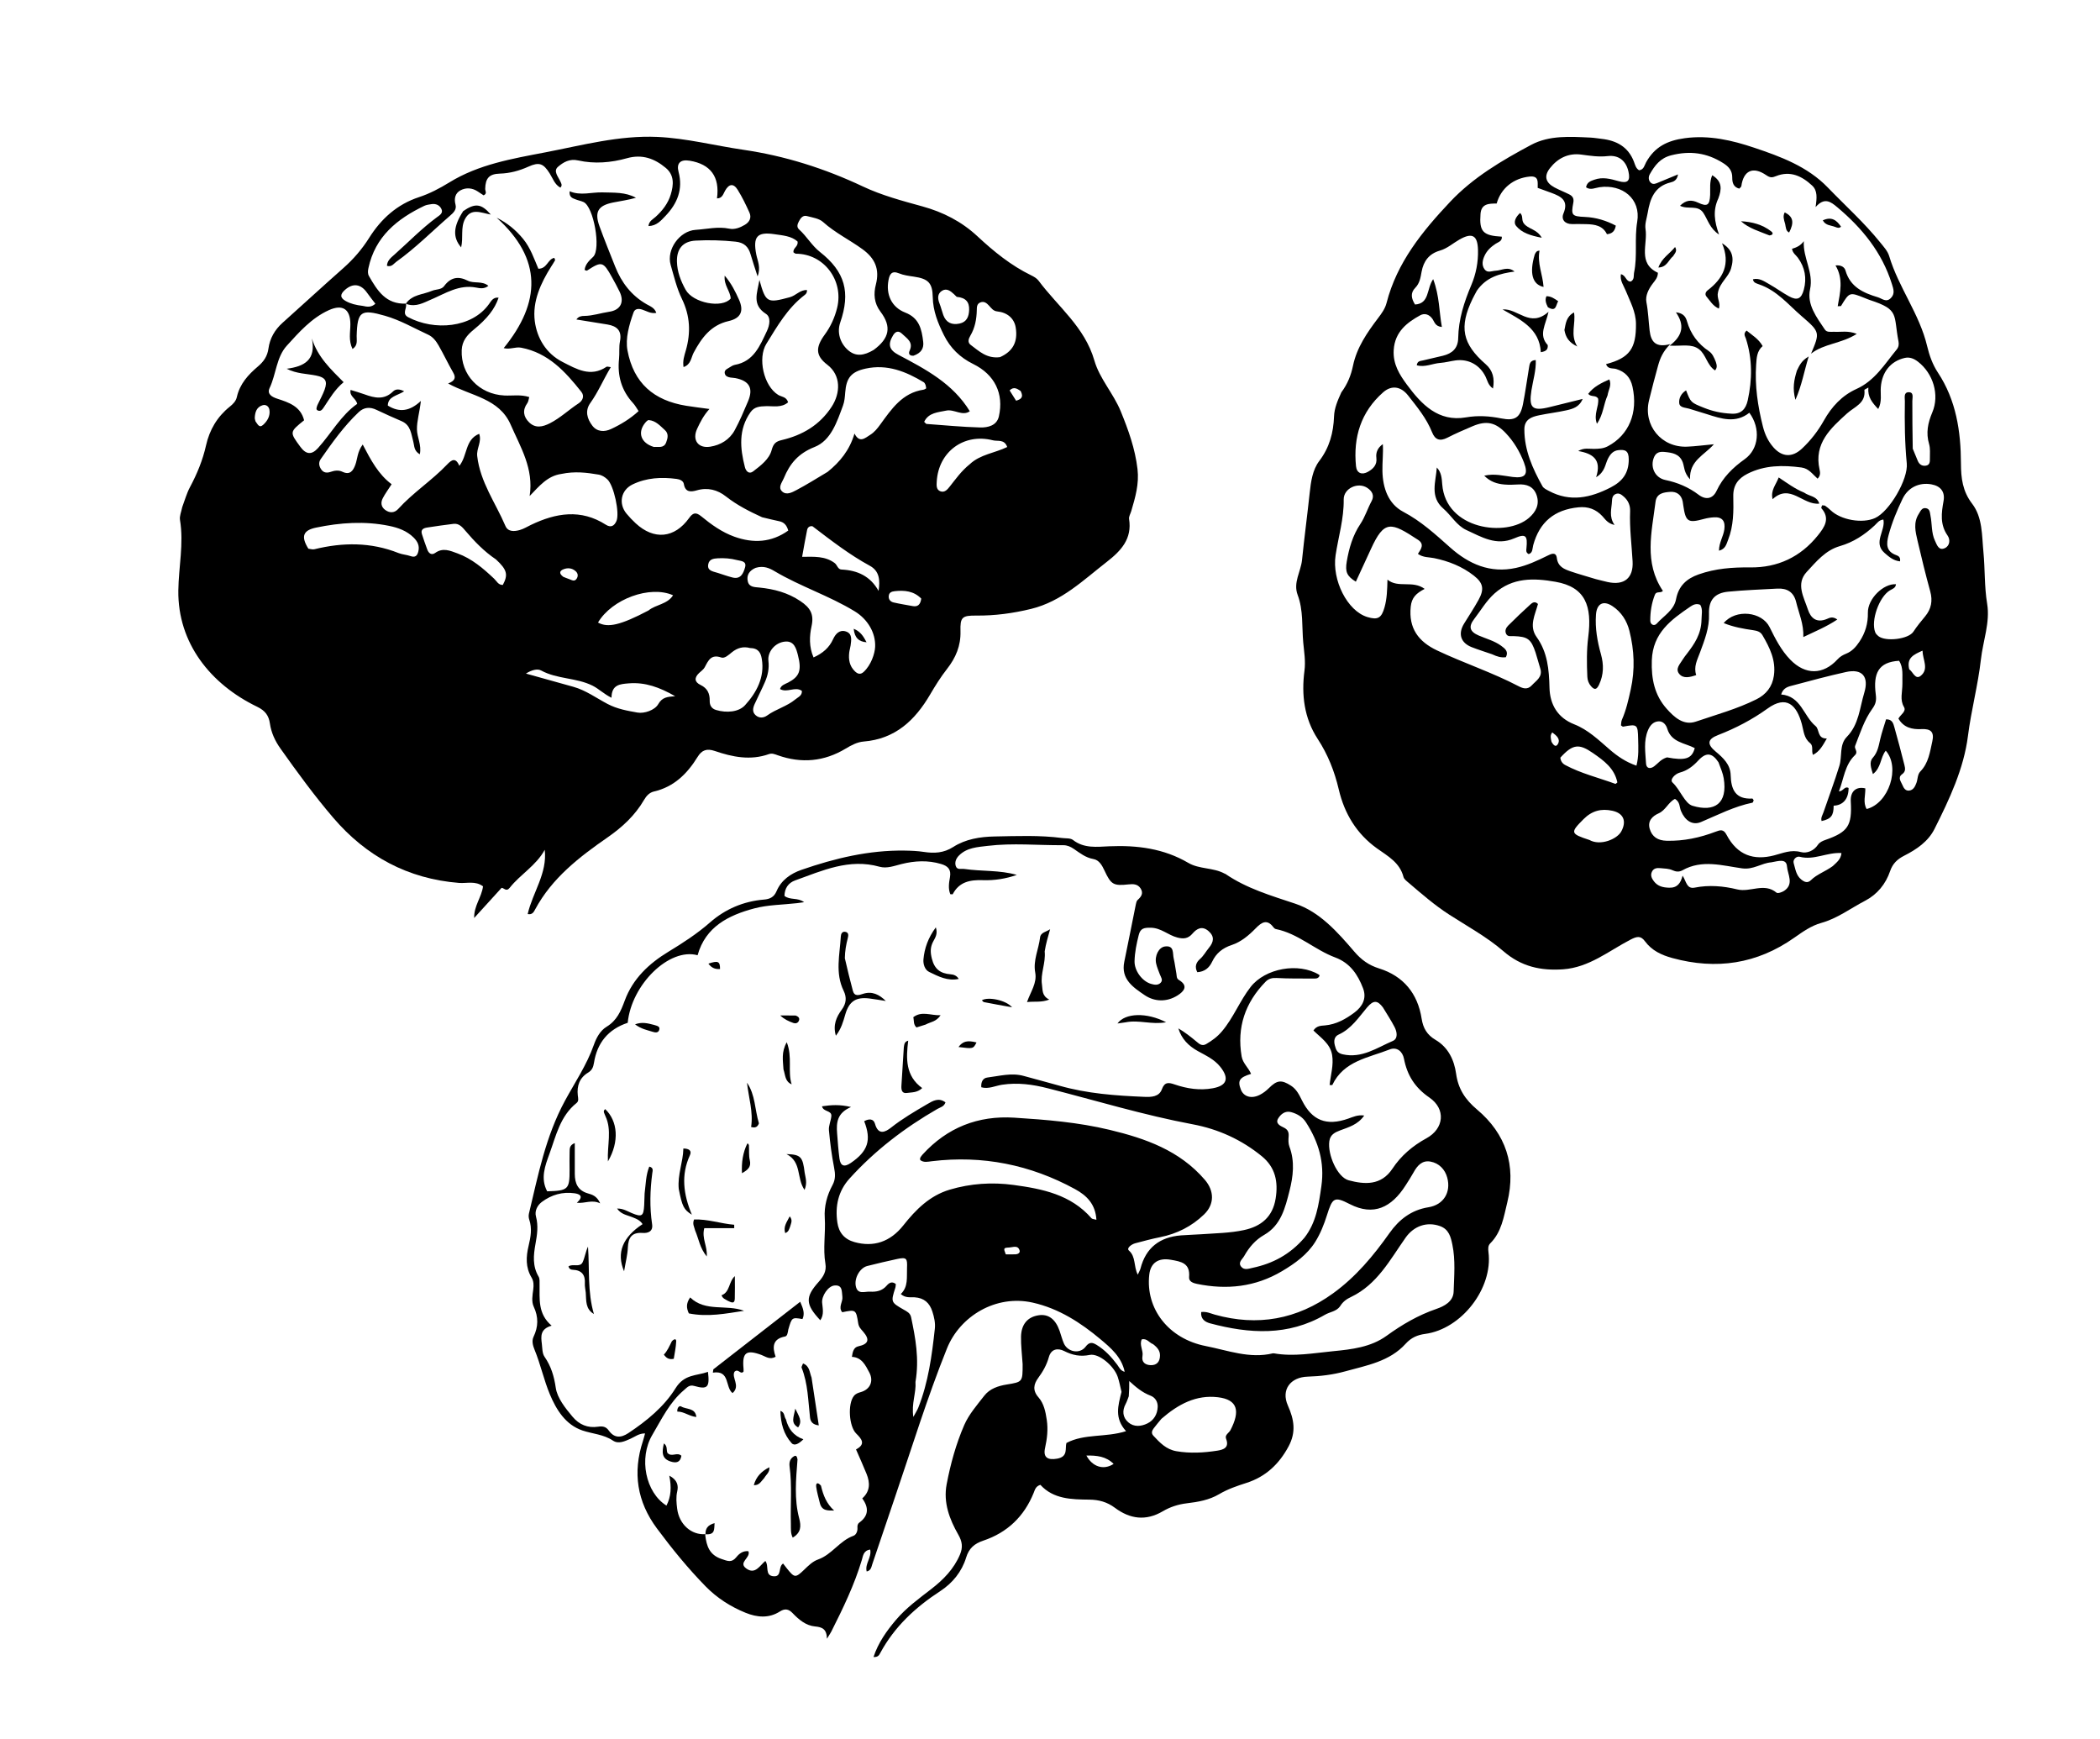 <svg version="1.1" id="Layer_1" xmlns="http://www.w3.org/2000/svg" xmlns:xlink="http://www.w3.org/1999/xlink" x="0px" y="0px"
	 width="100%" viewBox="0 0 1024 848" enable-background="new 0 0 1024 848" xml:space="preserve">
<path fill="#000000" opacity="1" stroke="none" 
	d="
M88.867,247.222 
	C90.178,243.72 91.063,240.455 92.618,237.549 
	C96.098,231.048 98.861,224.347 100.477,217.12 
	C102.16,209.597 105.91,203.192 112.006,198.307 
	C113.6,197.031 115.041,195.609 115.496,193.569 
	C116.922,187.184 121.03,182.687 125.81,178.643 
	C128.553,176.322 130.397,173.709 130.916,169.873 
	C131.573,165.011 133.986,160.787 137.744,157.417 
	C147.652,148.532 157.455,139.529 167.421,130.709 
	C172.327,126.367 176.497,121.548 180.008,115.972 
	C185.828,106.726 193.597,99.644 204.266,96.134 
	C209.499,94.413 214.379,91.848 219.078,88.956 
	C233.45,80.113 249.712,77.391 265.908,74.281 
	C284.011,70.804 301.932,65.913 320.577,66.758 
	C334.712,67.398 348.467,70.984 362.428,73.022 
	C382.802,75.997 402.165,82.139 420.848,90.959 
	C429.961,95.261 439.928,97.918 449.704,100.608 
	C459.904,103.414 468.894,108.014 476.625,115.209 
	C484.574,122.607 492.95,129.435 502.807,134.233 
	C504.133,134.879 505.576,135.703 506.426,136.846 
	C515.862,149.528 528.946,159.432 533.634,175.77 
	C536.168,184.605 542.949,191.858 546.493,200.533 
	C550.211,209.631 553.507,218.77 554.668,228.688 
	C555.521,235.969 553.584,242.523 551.614,249.219 
	C551.238,250.497 550.375,251.851 550.562,253.039 
	C552.093,262.718 546.658,268.532 539.75,273.906 
	C528.221,282.877 517.668,293.248 502.768,296.879 
	C493.977,299.021 485.156,300.214 476.111,300.13 
	C469.062,300.065 468.167,300.941 468.351,307.807 
	C468.539,314.848 466.055,320.705 461.776,326.165 
	C458.707,330.081 456.046,334.354 453.524,338.656 
	C446.164,351.209 436.513,360.306 421.129,361.545 
	C417.995,361.798 415.107,363.341 412.359,364.999 
	C401.867,371.33 390.813,372.324 379.288,368.248 
	C377.864,367.744 376.477,367.125 374.94,367.674 
	C365.93,370.888 357.139,369.086 348.55,366.148 
	C344.642,364.811 342.215,365.703 340.163,369.038 
	C335.118,377.239 328.651,383.65 318.845,385.915 
	C316.673,386.417 315.179,388.056 314.034,390.025 
	C309.675,397.525 303.446,403.293 296.425,408.166 
	C282.514,417.82 269.218,428.026 260.961,443.366 
	C260.31,444.575 259.597,446.129 257.311,445.653 
	C259.734,435.117 266.943,425.821 265.625,414.329 
	C261.421,422.072 253.695,426.307 248.54,432.857 
	C246.875,434.973 245.703,432.868 244.584,432.88 
	C240.017,437.9 235.616,442.739 231.214,447.578 
	C231.055,441.669 234.848,437.458 235.535,432.149 
	C231.828,429.341 227.626,430.78 223.82,430.476 
	C198.881,428.487 178.6,417.517 162.528,398.747 
	C153.323,387.996 144.961,376.537 136.764,364.98 
	C134.112,361.242 132.263,357.259 131.6,352.693 
	C131.05,348.902 129.329,346.485 125.406,344.593 
	C102.567,333.578 86.638,313.457 86.956,287.914 
	C87.098,276.483 89.681,265.071 87.765,253.497 
	C87.458,251.644 88.387,249.587 88.867,247.222 
M198.007,148.018 
	C198.007,148.018 198.081,148.132 198.03,148.865 
	C198.061,150.838 196.154,153.123 199.007,154.638 
	C211.73,161.392 230.14,159.973 238.498,148.173 
	C239.521,146.728 240.566,144.775 243.125,145.145 
	C241.23,150.726 237.628,155.313 230.941,160.771 
	C227.763,163.364 225.323,166.232 225.137,170.704 
	C224.639,182.655 233.579,192.229 245.957,192.829 
	C249.875,193.019 253.875,192.241 258.074,193.594 
	C257.736,194.723 257.68,195.803 257.147,196.535 
	C254.639,199.982 255.25,203.254 258.029,205.945 
	C261.106,208.926 264.578,208.184 268.174,206.348 
	C273.278,203.741 277.379,199.767 282.116,196.672 
	C284.123,195.36 285.102,193.102 283.477,191.053 
	C275.681,181.221 267.378,172.052 254.128,169.522 
	C251.311,168.983 248.658,170.547 245.609,169.729 
	C263.779,147.441 264.527,126.253 242.167,106.139 
	C247.463,108.752 251.584,112.213 255.08,116.47 
	C258.672,120.844 260.463,126.22 262.512,131.028 
	C266.813,131.035 267.047,126.334 270.286,125.722 
	C270.488,126.331 270.76,126.724 270.657,126.912 
	C270.104,127.921 269.46,128.881 268.843,129.854 
	C263.664,138.032 259.537,147.008 260.772,156.586 
	C261.833,164.821 266.265,172.377 274.342,176.492 
	C281.12,179.946 287.965,184.092 295.772,178.816 
	C296.068,178.616 296.68,178.884 297.848,179.01 
	C294.24,184.969 291.739,191.061 287.875,196.457 
	C285.106,200.322 286.319,204.235 288.831,207.544 
	C291.145,210.59 294.729,210.683 297.952,209.182 
	C302.745,206.951 307.279,204.202 311.391,200.433 
	C310.422,199.013 309.727,197.666 308.735,196.593 
	C303.049,190.434 300.979,183.191 301.857,174.94 
	C302.156,172.134 301.751,169.22 302.303,166.484 
	C303.356,161.258 300.882,158.999 296.214,158.215 
	C291.237,157.379 286.251,156.603 281.056,155.766 
	C282.162,154.188 283.637,154.048 284.84,154.036 
	C289.044,153.993 292.989,152.601 297.077,151.999 
	C302.526,151.198 304.574,147.348 302.156,142.268 
	C301.013,139.864 299.712,137.532 298.421,135.201 
	C294.114,127.425 293.434,127.257 286.231,131.945 
	C286.059,132.057 285.643,131.793 285.066,131.623 
	C285.391,128.777 287.333,127.064 289.233,125.224 
	C293.162,121.418 289.492,100.728 284.531,98.502 
	C283.322,97.96 281.982,97.719 280.745,97.23 
	C279.249,96.64 277.462,96.241 277.766,93.252 
	C283.135,95.566 288.481,93.629 293.859,93.803 
	C299.386,93.982 304.962,93.589 310.107,96.432 
	C306.408,97.486 302.691,97.987 299.02,98.721 
	C291.601,100.204 289.772,103.293 292.338,110.363 
	C294.722,116.935 297.378,123.409 299.943,129.914 
	C303.031,137.747 307.873,144.091 315.312,148.341 
	C317.036,149.326 319.213,150.074 320.022,152.553 
	C317.257,153.042 315.259,151.608 313.114,150.936 
	C311.235,150.347 309.561,150.531 308.909,152.37 
	C306.788,158.352 304.876,165 305.972,170.864 
	C308.955,186.822 318.821,195.286 334.615,197.839 
	C338.135,198.408 341.681,198.822 345.937,199.406 
	C343.036,202.621 341.427,205.837 339.927,209.075 
	C337.412,214.506 340.405,218.729 346.301,217.795 
	C351.371,216.992 355.745,214.386 358.255,209.764 
	C360.713,205.238 362.718,200.454 364.735,195.704 
	C367.449,189.313 365.436,185.701 358.587,184.348 
	C357.773,184.187 356.923,184.212 356.107,184.06 
	C354.935,183.842 353.763,183.47 353.432,182.152 
	C353.073,180.722 354.127,180.057 355.176,179.479 
	C356.197,178.916 357.186,178.092 358.28,177.897 
	C367.593,176.237 370.54,168.569 373.966,161.389 
	C375.319,158.552 375.995,154.642 373.502,153.038 
	C366.554,148.569 369.22,142.976 370.308,136.486 
	C373.409,147.666 374.102,147.892 385.161,144.906 
	C388.094,144.114 390.165,141.23 393.486,141.427 
	C393.601,142.749 392.99,143.358 392.337,143.858 
	C384.058,150.184 379.073,158.952 373.69,167.634 
	C369.389,174.57 372.333,188.145 379.467,192.543 
	C381.058,193.524 383.507,193.387 384.288,196.151 
	C381.078,198.934 377.118,197.927 373.454,198.039 
	C370.543,198.128 367.878,198.243 365.955,200.982 
	C360.021,209.427 360.857,218.532 363.227,227.764 
	C363.712,229.651 365.18,231.416 367.268,229.817 
	C370.956,226.993 375.094,223.872 376.263,219.477 
	C377.141,216.177 378.409,215.22 381.21,214.558 
	C391.295,212.177 399.676,207.272 405.508,198.353 
	C409.874,191.677 410.192,183 403.4,177.819 
	C397.556,173.361 397.693,169.244 402.164,163.143 
	C405.074,159.172 407.033,154.826 408.205,150.088 
	C411.521,136.672 401.666,123.734 388.15,123.706 
	C387.734,123.705 387.318,123.28 386.937,123.071 
	C386.501,120.878 389.424,120.247 388.884,117.721 
	C385.847,115.027 381.652,114.788 377.616,114.182 
	C369.134,112.908 367.073,115.421 368.786,124.12 
	C369.392,127.197 371.088,130.313 369.418,134.755 
	C368.064,130.527 366.938,127.3 366.003,124.018 
	C364.927,120.239 362.786,118.249 358.637,117.819 
	C352.143,117.146 345.655,116.954 339.177,117.314 
	C332.964,117.659 329.953,121.34 330.089,127.539 
	C330.199,132.514 331.965,137.014 334.313,141.256 
	C337.924,147.78 352.17,150.488 356.297,145.549 
	C356.138,141.906 352.85,139.043 353.379,134.39 
	C356.713,138.315 358.596,142.197 360.349,146.11 
	C362.839,151.67 361.262,155.179 355.26,156.548 
	C346.611,158.521 342.122,164.729 338.273,171.894 
	C336.98,174.3 336.981,177.725 333.312,178.97 
	C332.802,175.912 333.699,173.378 334.412,170.898 
	C336.901,162.239 336.546,154.012 332.505,145.704 
	C329.984,140.519 328.638,134.733 327.025,129.142 
	C324.872,121.683 331.382,112.564 339.206,112.065 
	C344.652,111.718 350.035,110.341 355.598,111.488 
	C358.217,112.028 360.886,110.997 363.227,109.599 
	C365.523,108.23 366.544,106.108 365.44,103.645 
	C363.745,99.864 361.915,96.105 359.736,92.589 
	C357.688,89.281 355.487,89.571 353.561,92.983 
	C352.661,94.577 352.218,96.722 349.613,96.729 
	C351.063,86.191 346.487,80.008 336.252,78.348 
	C331.779,77.622 329.758,79.561 330.882,83.813 
	C333.12,92.279 330.292,99.204 324.549,105.216 
	C322.358,107.51 320.197,110.133 316.195,110.222 
	C316.485,107.745 318.323,106.954 319.6,105.807 
	C323.017,102.737 325.76,99.177 327.089,94.774 
	C328.488,90.136 328.879,85.398 324.655,81.874 
	C319.163,77.291 313.147,75.056 305.705,77.146 
	C297.963,79.322 289.842,79.997 281.966,78.23 
	C277.644,77.26 274.647,79.146 272.097,81.322 
	C269.615,83.439 272.25,86.183 273.276,88.546 
	C273.656,89.42 274.355,90.316 273.263,91.485 
	C270.467,89.981 269.573,86.989 268.033,84.545 
	C264.959,79.665 262.916,78.889 257.68,81.244 
	C253.217,83.251 248.666,84.503 243.725,84.646 
	C238.51,84.797 236.697,86.919 236.593,92.093 
	C236.573,93.114 237.682,94.356 235.822,95.245 
	C234.975,94.685 234.017,94.07 233.076,93.428 
	C230.348,91.567 227.255,91.336 224.542,92.795 
	C222.018,94.152 221.314,96.764 222.115,99.749 
	C222.775,102.208 221.057,103.779 219.382,105.229 
	C210.699,112.751 202.6,120.958 193.215,127.658 
	C191.952,128.56 191.042,130.295 188.686,129.618 
	C188.784,126.995 190.741,125.55 192.369,124.103 
	C199.215,118.021 205.599,111.412 213.002,105.956 
	C214.277,105.016 216.167,103.986 215.299,102.012 
	C214.429,100.034 212.548,99.174 210.318,99.539 
	C209.169,99.726 207.949,99.857 206.922,100.348 
	C193.654,106.7 182.93,115.362 179.655,130.708 
	C179.367,132.054 179.229,133.391 179.921,134.603 
	C183.96,141.681 188.219,148.495 198.007,148.018 
M273.69,231.078 
	C266.956,232.019 262.95,236.999 258.264,241.85 
	C260.362,228.512 253.811,218.056 249.014,207.055 
	C243.394,194.166 229.778,193.169 218.508,186.975 
	C222.067,185.598 222.33,183.994 220.98,181.649 
	C218.491,177.326 216.371,172.791 213.89,168.464 
	C212.661,166.321 211.119,164.253 208.755,163.17 
	C201.809,159.986 195.206,156.099 187.753,153.965 
	C175.98,150.595 174.241,151.713 173.916,163.797 
	C173.86,165.875 174.613,168.338 171.902,170.161 
	C169.844,165.961 170.852,161.962 170.852,158.106 
	C170.852,150.759 167.125,148.151 160.319,151.24 
	C151.905,155.058 145.845,161.956 139.848,168.553 
	C134.747,174.163 134.663,182.436 131.462,189.205 
	C130.097,192.09 132.512,193.518 135.236,194.403 
	C140.864,196.23 146.579,198.112 148.284,204.915 
	C141.164,210.667 141.164,210.667 146.484,217.886 
	C149.21,221.586 151.933,221.951 155.095,218.436 
	C161.597,211.207 166.296,202.435 174.168,196.918 
	C173.567,194.072 170.275,193.355 170.954,190.114 
	C173.414,190.887 175.618,191.486 177.755,192.268 
	C182.642,194.054 187.339,195.139 191.677,190.836 
	C192.933,189.59 194.795,189.608 197.081,190.77 
	C193.685,192.999 189.177,193.232 189.105,197.743 
	C194.657,201.202 199.759,200.61 205.227,195.487 
	C204.571,201.27 203.235,205.227 203.316,209.411 
	C203.39,213.289 205.677,217.03 204.701,221.501 
	C201.722,219.75 202.106,217.391 201.541,215.387 
	C200.483,211.63 200.33,207.321 195.934,205.394 
	C191.821,203.591 187.693,201.816 183.653,199.859 
	C180.418,198.293 177.487,198.507 174.897,200.958 
	C167.717,207.753 162.023,215.768 156.395,223.825 
	C155.194,225.544 155.56,227.345 156.701,228.957 
	C157.836,230.562 159.47,230.658 161.18,230.077 
	C163.124,229.417 165.022,229.089 166.997,230.027 
	C170.64,231.759 172.194,229.553 173.279,226.578 
	C174.339,223.674 174.189,220.345 176.868,216.728 
	C180.796,224.259 184.484,231.257 190.958,236.092 
	C189.302,238.678 187.816,240.685 186.672,242.872 
	C185.566,244.988 185.766,247.141 187.871,248.654 
	C190.069,250.234 192.378,250.127 194.19,248.13 
	C201.444,240.13 210.622,234.259 218.038,226.453 
	C220.192,224.185 222.198,222.849 223.982,227.131 
	C228.034,222.067 226.688,214.312 233.663,211.507 
	C235.037,215.414 232.269,218.629 232.699,222.379 
	C234.154,235.059 241.657,245.169 246.443,256.415 
	C247.712,259.399 250.826,259.173 253.475,258.413 
	C255.37,257.868 257.112,256.784 258.912,255.919 
	C271.075,250.079 283.238,248.032 295.437,255.842 
	C297.87,257.4 299.56,256.421 300.592,254.028 
	C302.269,250.142 299.307,236.64 296.178,233.741 
	C294.944,232.598 293.562,231.679 291.85,231.392 
	C286.089,230.426 280.321,229.673 273.69,231.078 
M445.467,173.421 
	C443.618,173.581 442.805,172.575 443.534,171.015 
	C445.524,166.755 442.19,165.018 439.892,162.764 
	C438.084,160.992 436.605,161.613 435.453,163.53 
	C432.819,167.912 433.55,170.61 438.033,172.98 
	C451.312,179.999 464.625,186.967 472.893,200.509 
	C469.299,203.082 465.246,199.363 461.383,200.198 
	C457.458,201.046 452.8,201.123 450.642,205.665 
	C451.302,206.28 451.526,206.676 451.777,206.694 
	C460.494,207.33 469.206,208.184 477.936,208.416 
	C481.725,208.517 486.056,207.51 487.072,203.017 
	C489.578,191.943 485.065,182.642 474.538,177.47 
	C468.086,174.3 463.365,169.639 460.259,163.38 
	C457.381,157.582 454.947,151.644 454.829,144.886 
	C454.705,137.836 452.534,135.909 445.649,134.887 
	C443.189,134.522 440.632,134.206 438.367,133.271 
	C434.816,131.805 433.806,133.71 433.266,136.494 
	C431.898,143.536 434.721,149.808 441.429,152.405 
	C448.28,155.058 449.437,160.554 450.167,166.6 
	C450.556,169.817 449.243,172.081 445.467,173.421 
M403.555,230.071 
	C409.539,225.25 414.278,219.537 416.664,211.391 
	C419.143,216.224 421.771,213.615 424.394,211.964 
	C426.403,210.7 427.831,208.897 429.217,206.994 
	C434.707,199.461 439.933,191.563 450.273,190.006 
	C450.897,189.912 451.462,189.429 451.64,189.338 
	C451.419,188.225 451.419,187.872 451.277,187.59 
	C451.056,187.151 450.833,186.604 450.448,186.372 
	C441.729,181.116 432.6,177.44 422.134,179.71 
	C415.081,181.239 412.676,184.216 412.141,191.359 
	C411.98,193.499 411.808,195.735 411.073,197.716 
	C408.128,205.65 405.238,214.77 397.188,217.942 
	C389.244,221.073 385.103,226.082 382.188,233.197 
	C381.346,235.253 379.265,237.576 381.334,239.574 
	C383.435,241.602 386.207,240.087 388.304,238.981 
	C393.296,236.346 398.089,233.334 403.555,230.071 
M371.626,252.194 
	C365.411,249.352 359.378,246.293 353.93,242.011 
	C349.916,238.856 345.13,237.53 339.825,239.06 
	C337.052,239.86 334.16,240.23 333.453,235.964 
	C333.201,234.447 331.516,233.715 329.962,233.509 
	C322.568,232.529 315.287,232.891 308.463,236.187 
	C302.77,238.937 301.465,245.552 305.508,250.441 
	C306.884,252.105 308.393,253.679 309.978,255.147 
	C318.922,263.431 328.925,262.458 336.006,252.594 
	C337.784,250.118 339.193,249.46 341.972,251.752 
	C346.843,255.769 352.049,259.496 358.077,261.662 
	C367.323,264.985 376.154,264.536 384.368,258.681 
	C383.611,255.969 382.244,254.659 380.139,254.171 
	C377.555,253.572 374.951,253.058 371.626,252.194 
M425.989,170.629 
	C433.711,164.977 434.891,159.292 429.337,151.963 
	C426.168,147.78 425.918,143.242 427.091,138.713 
	C429.027,131.239 426.664,125.944 420.593,121.524 
	C414.287,116.932 407.205,113.518 401.327,108.232 
	C399.396,106.495 396.185,106.065 393.477,105.346 
	C391.569,104.839 390.434,106.242 389.615,107.818 
	C388.895,109.204 388.284,110.642 389.695,111.914 
	C393.406,115.254 395.831,119.712 399.838,122.862 
	C412.06,132.468 414.814,142.484 409.711,157.266 
	C408.101,161.931 409.527,167.146 413.399,170.603 
	C417.252,174.042 421.281,173.404 425.989,170.629 
M368.462,276.86 
	C365.499,278.119 363.88,280.364 364.655,283.527 
	C365.34,286.326 367.932,286.224 370.329,286.471 
	C377.441,287.202 384.089,288.913 390.29,293.075 
	C395.131,296.326 397.005,299.474 395.733,305.296 
	C394.671,310.157 394.456,315.36 396.699,320.539 
	C401.26,318.485 404.368,315.743 406.238,311.632 
	C407.443,308.986 409.415,306.91 412.423,307.861 
	C415.717,308.903 415.119,312.002 414.778,314.662 
	C414.63,315.812 414.245,316.933 414.105,318.084 
	C413.688,321.532 414.218,324.732 416.841,327.282 
	C418.19,328.593 419.56,329.072 421.176,327.568 
	C424.734,324.256 426.584,318.729 426.735,315.372 
	C427.039,308.654 423.191,301.978 416.826,298.085 
	C404.355,290.459 390.29,285.968 377.712,278.497 
	C375.19,276.999 372.358,275.691 368.462,276.86 
M365.709,315.951 
	C362.4,315.059 359.543,315.891 356.897,318.017 
	C355.355,319.256 353.394,321.171 351.686,320.573 
	C346.738,318.839 345.379,322.028 343.646,325.316 
	C343.057,326.433 341.842,327.228 340.887,328.142 
	C338.477,330.447 338.586,332.522 341.648,333.986 
	C344.949,335.564 346.141,338.171 346.064,341.635 
	C346.015,343.853 346.932,345.496 349.175,346.166 
	C354.295,347.697 360.244,347.185 363.297,343.829 
	C368.819,337.759 372.999,330.243 371.453,321.205 
	C370.982,318.45 369.948,316.017 365.709,315.951 
M150.367,267.518 
	C151.345,267.625 152.393,268.018 153.29,267.797 
	C167.159,264.387 180.845,264.282 194.326,269.647 
	C196.153,270.374 198.231,270.454 200.096,271.109 
	C202.458,271.939 203.459,271.047 203.998,268.819 
	C204.672,266.037 203.574,263.965 201.709,262.105 
	C198.385,258.791 194.079,257.274 189.715,256.387 
	C177.825,253.973 165.937,254.782 154.121,257.241 
	C147.876,258.541 146.574,261.456 150.367,267.518 
M384.354,332.757 
	C389.882,329.845 390.979,326.843 389.087,319.43 
	C388.251,316.156 387.241,312.515 383.01,312.801 
	C378.027,313.137 374.167,317.769 374.694,322.224 
	C375.12,325.829 374.452,329.188 373.051,332.416 
	C371.465,336.073 369.623,339.619 367.983,343.254 
	C367.131,345.143 366.675,347.172 368.521,348.767 
	C370.287,350.294 372.416,350.038 374.096,348.825 
	C378.428,345.698 383.774,344.395 387.903,340.942 
	C389.245,339.82 391.18,339.175 391.012,336.852 
	C387.702,334.505 383.861,337.983 380.354,335.949 
	C380.92,334.087 382.432,333.714 384.354,332.757 
M241.811,272.725 
	C236.1,268.893 231.385,264.011 226.953,258.804 
	C225.462,257.052 223.87,255.091 221.188,255.405 
	C216.91,255.905 212.648,256.549 208.388,257.19 
	C206.6,257.46 205.018,258.11 205.736,260.412 
	C206.526,262.948 207.43,265.45 208.348,267.943 
	C209.038,269.813 210.458,270.83 212.208,269.586 
	C215.971,266.91 219.385,268.464 223.036,269.799 
	C230.108,272.383 235.615,277.108 240.954,282.161 
	C242.204,283.344 243.011,285.292 245.195,285.183 
	C247.859,280.187 247.288,277.784 241.811,272.725 
M279.618,334.869 
	C285.685,336.58 290.796,340.342 296.254,343.219 
	C300.98,345.71 305.988,346.552 310.828,347.418 
	C314.133,348.009 319.261,346.286 320.953,343.339 
	C322.919,339.912 325.384,339.732 329.221,339.441 
	C321.595,335.076 314.549,332.524 306.589,333.18 
	C302.385,333.527 298.208,333.755 298.182,340.197 
	C294.471,338.379 292.028,335.854 288.962,334.317 
	C281.019,330.336 271.737,331.208 263.875,326.908 
	C262.079,325.926 259.263,326.63 256.448,328.406 
	C264.453,330.653 271.642,332.67 279.618,334.869 
M487.632,174.126 
	C493.662,171.419 496.454,166.936 495.28,159.672 
	C494.549,155.153 491.075,152.321 486.247,151.834 
	C484.355,151.643 483.417,150.284 482.309,149.064 
	C481.149,147.787 479.846,146.701 477.979,147.479 
	C476.281,148.186 476.327,149.776 476.296,151.29 
	C476.205,155.663 475.415,159.868 473.153,163.684 
	C472.219,165.259 471.727,166.979 473.337,168.17 
	C477.405,171.182 481.185,174.978 487.632,174.126 
M396.177,256.578 
	C394.747,256.343 393.819,257.161 393.57,258.348 
	C392.699,262.51 392.001,266.708 391.127,271.494 
	C396.977,271.429 402.256,271.054 406.93,274.463 
	C408.289,275.455 408.484,277.6 410.317,277.685 
	C418.056,278.043 424.381,280.862 428.412,288.111 
	C429.182,282.983 428.911,278.442 424.14,275.848 
	C414.32,270.509 405.538,263.723 396.177,256.578 
M472.883,226.324 
	C477.978,221.527 485.11,220.893 491.135,217.948 
	C489.769,213.993 486.471,215.267 484.174,214.679 
	C470.03,211.06 457.585,220.264 456.767,234.835 
	C456.67,236.562 456.45,238.806 458.613,239.556 
	C460.678,240.272 461.984,238.645 463.134,237.204 
	C466.027,233.578 468.668,229.73 472.883,226.324 
M316.196,297.657 
	C319.824,294.689 325.366,294.712 328.199,290.234 
	C316.933,285.236 298.391,292.07 291.598,303.528 
	C296.418,306.217 302.591,304.806 316.196,297.657 
M466.511,144.732 
	C466.038,144.27 465.574,143.799 465.091,143.349 
	C463.45,141.818 461.539,140.405 459.362,141.762 
	C457.041,143.209 457.166,145.553 458.117,147.948 
	C458.846,149.786 459.288,151.737 459.965,153.598 
	C461.33,157.345 464.146,158.537 467.872,157.762 
	C471.455,157.017 472.459,154.302 472.57,151.088 
	C472.699,147.349 471.043,145.148 466.511,144.732 
M350.041,279.344 
	C352.405,280.089 354.741,280.94 357.138,281.555 
	C361.212,282.601 362.478,279.492 363.292,276.682 
	C364.226,273.461 361.28,273.567 359.296,273.051 
	C356.227,272.251 353.098,272.024 349.944,272.208 
	C347.901,272.328 345.815,272.631 345.357,275.111 
	C344.788,278.189 347.225,278.507 350.041,279.344 
M318.839,217.926 
	C321.042,217.725 323.717,218.693 324.837,215.703 
	C325.616,213.624 326.159,211.448 324.197,209.681 
	C321.881,207.596 319.751,205.097 316.371,204.82 
	C315.781,204.771 314.985,205.671 314.487,206.296 
	C310.838,210.876 312.415,215.963 318.839,217.926 
M176.936,149.148 
	C179.041,149.643 181.106,149.927 183.044,148.081 
	C181.603,146.192 180.243,144.538 179.024,142.787 
	C175.972,138.405 172.113,137.867 168.183,141.371 
	C165.995,143.322 165.526,145.077 168.582,146.774 
	C170.979,148.105 173.504,148.733 176.936,149.148 
M449.217,291.855 
	C445.61,288.16 441.095,287.7 436.303,288.233 
	C434.902,288.389 433.607,288.789 433.385,290.418 
	C433.143,292.189 434.152,293.369 435.744,293.737 
	C438.817,294.448 441.942,294.936 445.048,295.505 
	C447.484,295.952 448.84,294.82 449.217,291.855 
M124.583,205.422 
	C125.538,206.635 126.349,208.901 128.266,207.183 
	C130.349,205.317 131.886,202.79 131.367,199.763 
	C131.091,198.149 129.711,197.082 128.059,197.574 
	C125.073,198.462 124.353,201.006 124.225,203.788 
	C124.21,204.11 124.312,204.437 124.583,205.422 
M274.669,281.238 
	C275.583,281.596 276.483,281.997 277.414,282.302 
	C278.737,282.736 280.191,283.89 281.284,281.995 
	C282.032,280.698 281.76,279.41 280.648,278.445 
	C278.863,276.895 276.724,276.743 274.658,277.598 
	C273.026,278.275 272.343,279.493 274.669,281.238 
M497.674,190.62 
	C496.029,189.57 494.395,188.305 492.301,190.34 
	C493.4,192.089 494.417,193.706 495.463,195.371 
	C497.746,194.697 499.318,193.773 497.674,190.62 
z"/>
<path fill="#000000" opacity="1" stroke="none" 
	d="
M654.075,191.284 
	C657.121,187.183 658.78,182.959 659.75,178.302 
	C661.596,169.432 666.643,162.137 672.003,155.071 
	C673.73,152.795 675.398,150.502 676.115,147.704 
	C681.178,127.947 693.592,112.752 707.127,98.387 
	C718.341,86.485 732.366,78.244 746.611,70.635 
	C755.524,65.874 765.66,66.632 775.497,67.081 
	C777.318,67.164 779.129,67.49 780.946,67.693 
	C788.253,68.512 793.946,71.572 796.734,78.839 
	C797.309,80.338 797.652,82.077 799.249,83.019 
	C801.614,82.729 801.853,80.594 802.681,79.109 
	C806.832,71.666 812.938,68.528 821.584,67.369 
	C833.493,65.773 844.672,68.428 855.293,71.992 
	C868.182,76.317 881.326,81.112 891.294,91.443 
	C899.852,100.313 909.055,108.567 916.814,118.192 
	C918.478,120.257 920.463,122.394 921.189,124.829 
	C925.756,140.15 935.99,153.051 939.704,168.723 
	C940.78,173.261 942.37,177.737 944.952,181.643 
	C953.872,195.14 956.145,210.316 956.197,225.98 
	C956.221,233.125 956.98,239.501 961.656,245.598 
	C966.785,252.284 966.374,261.068 967.154,269.095 
	C967.97,277.496 967.573,285.923 968.978,294.405 
	C970.473,303.429 966.95,312.473 965.927,321.547 
	C964.516,334.071 961.198,346.241 959.612,358.817 
	C957.606,374.732 950.557,389.742 943.279,404.201 
	C940.195,410.327 934.509,414.173 928.484,417.227 
	C925.189,418.898 922.899,421.073 921.665,424.691 
	C919.488,431.069 915.377,436.094 909.364,439.226 
	C902.31,442.901 895.938,447.812 888.036,449.997 
	C883.257,451.318 879.042,454.289 874.939,457.181 
	C856.729,470.016 836.873,472.944 815.522,467.122 
	C810.238,465.681 805.483,463.494 802.148,458.965 
	C800.005,456.056 798.139,456.536 795.028,458.152 
	C784.405,463.669 774.852,471.722 762.156,472.602 
	C751.321,473.353 741.826,471.32 733.095,463.773 
	C725.1,456.862 715.588,451.682 706.633,445.912 
	C699.596,441.377 693.32,435.911 686.988,430.502 
	C685.984,429.645 684.658,428.693 684.364,427.556 
	C682.549,420.539 676.755,417.434 671.47,413.663 
	C661.535,406.573 655.573,396.698 652.824,384.964 
	C650.749,376.105 647.515,367.893 642.511,360.238 
	C635.92,350.154 634.55,338.689 636.073,327.087 
	C636.704,322.284 635.898,317.797 635.483,313.252 
	C634.778,305.509 635.591,297.556 632.76,290.055 
	C630.484,284.02 634.313,278.716 634.895,273.014 
	C636.006,262.115 637.461,251.251 638.626,240.357 
	C639.218,234.823 640.02,229.075 643.307,224.748 
	C648.31,218.159 650.207,210.96 650.503,203.029 
	C650.657,198.931 652.267,195.274 654.075,191.284 
M844.315,201.7 
	C848.981,201.973 851.281,199.525 852.236,195.161 
	C854.447,185.051 854.534,175.041 851.341,165.105 
	C850.967,163.942 849.889,162.742 851.665,161.176 
	C854.369,163.422 857.515,165.193 859.503,168.732 
	C856.689,171.156 856.558,174.47 856.33,177.787 
	C855.627,188.043 857.118,198.014 859.622,207.948 
	C860.596,211.816 862.176,215.155 864.717,218.058 
	C868.964,222.91 873.926,223.148 878.639,218.755 
	C882.933,214.753 886.501,210.132 889.369,205.017 
	C893.144,198.285 898.219,192.81 905.263,189.635 
	C914.253,185.584 919.029,177.466 924.895,170.36 
	C925.811,169.25 926.006,167.869 925.755,166.562 
	C923.206,153.339 926.365,151.024 911.777,146.285 
	C910.987,146.028 910.223,145.688 909.45,145.379 
	C901.869,142.34 901.873,142.342 897.729,149.154 
	C897.635,149.308 897.141,149.219 896.098,149.302 
	C897.322,142.586 898.931,135.885 895.024,129.409 
	C898.024,129.136 899.463,130.399 899.892,131.893 
	C902.195,139.907 908.525,142.785 915.634,144.919 
	C917.774,145.561 919.706,147.626 921.991,145.353 
	C924.177,143.179 923.251,140.796 922.491,138.37 
	C917.685,123.035 908.015,111.213 895.914,101.051 
	C892.622,98.287 889.643,96.065 885.31,100.97 
	C885.971,96.509 886.296,92.948 883.65,90.49 
	C878.683,85.875 872.999,83.075 866.02,85.873 
	C864.283,86.569 863.286,86.804 861.292,85.432 
	C854.751,80.928 850.154,83.191 849.109,90.76 
	C849.055,91.152 848.522,91.477 848.092,91.97 
	C845.231,91.215 844.661,89.036 844.68,86.613 
	C844.706,83.237 843.067,81.298 840.222,79.498 
	C832.258,74.461 824.059,73.388 814.915,75.718 
	C809.525,77.091 806.89,80.718 804.485,84.923 
	C803.755,86.198 803.708,87.941 804.985,89.105 
	C806.163,90.178 807.495,89.469 808.729,88.961 
	C811.723,87.729 814.714,86.489 818.233,85.034 
	C817.794,87.883 816.074,88.587 814.643,88.933 
	C806.781,90.834 804.591,96.878 803.449,103.759 
	C803.013,106.388 801.984,109.137 802.384,111.646 
	C803.569,119.06 798.416,128.342 808.416,132.985 
	C808.409,135.309 807.076,136.731 806.003,138.127 
	C803.874,140.897 802.216,144.196 802.823,147.335 
	C803.712,151.933 803.847,156.551 804.384,161.144 
	C805.026,166.643 807.336,169.656 814.451,167.78 
	C810.864,171.337 809.491,174.721 808.514,178.251 
	C806.958,183.867 805.482,189.508 804.099,195.169 
	C801.118,207.378 810.116,218.327 822.723,217.779 
	C826.764,217.603 830.788,217.06 835.724,216.601 
	C831.018,221.986 823.711,224.544 824.09,233.711 
	C821.015,230.347 821.38,227.652 820.535,225.404 
	C818.955,221.195 815.319,220.713 811.609,220.347 
	C809.494,220.139 807.64,220.491 806.62,222.724 
	C804.451,227.469 806.863,232.939 812.027,234.017 
	C818.017,235.267 823.409,237.537 828.298,241.239 
	C831.757,243.858 835.179,243.265 837.027,239.323 
	C840.112,232.74 844.922,228.03 850.767,223.869 
	C857.709,218.926 858.614,208.811 853.012,201.239 
	C846.374,206.537 839.33,204.178 832.276,201.912 
	C829.423,200.996 826.542,200.165 823.682,199.271 
	C821.836,198.694 819.051,198.843 818.821,196.537 
	C818.588,194.186 819.76,191.793 822.163,190.331 
	C824.469,196.27 824.475,196.255 830.883,198.824 
	C834.932,200.447 839.115,201.441 844.315,201.7 
M720.154,141.72 
	C719.453,143.044 718.71,144.347 718.058,145.695 
	C711.367,159.525 713.044,167.629 724.448,177.564 
	C727.939,180.606 728.908,184.55 728.006,189.423 
	C725.631,187.805 725.315,185.554 724.409,183.69 
	C721.615,177.942 716.076,174.865 709.728,175.729 
	C707.257,176.065 704.821,176.762 702.344,176.936 
	C698.54,177.204 694.853,179.23 690.84,178.095 
	C691.119,175.938 692.615,176.022 693.856,175.732 
	C697.097,174.974 700.341,174.232 703.577,173.45 
	C708.107,172.356 710.963,169.834 711.047,164.829 
	C711.202,155.691 713.93,147.274 717.48,138.887 
	C719.707,133.625 720.862,127.771 720.698,121.845 
	C720.502,114.739 717.888,113.236 711.639,116.805 
	C708.468,118.615 705.7,121.159 702.105,122.19 
	C696.853,123.694 694.136,127.306 693.193,132.517 
	C692.69,135.299 692.274,138.118 690.141,140.291 
	C687.552,142.926 688.234,145.624 689.994,148.47 
	C697.155,148.035 695.518,140.869 698.845,136.096 
	C701.975,144.439 701.706,151.891 703.087,159.427 
	C699.766,159.112 699.503,156.931 698.541,155.55 
	C696.919,153.223 694.645,152.536 692.452,153.756 
	C686.569,157.031 680.144,161.464 679.594,170.696 
	C679.186,177.551 682.426,182.648 686.031,187.532 
	C693.128,197.146 701.339,205.812 714.819,203.497 
	C720.77,202.474 726.303,202.859 732.012,203.996 
	C738.646,205.319 741.282,203.714 742.617,197.099 
	C743.799,191.24 744.554,185.297 745.562,179.402 
	C745.857,177.678 745.921,175.635 748.874,175.555 
	C749.068,180.637 747.53,185.402 746.771,190.238 
	C745.413,198.886 747.12,200.587 755.554,198.501 
	C760.946,197.168 766.338,195.837 771.73,194.505 
	C770.098,198.521 766.868,199.37 763.724,200.072 
	C759.344,201.051 754.86,201.56 750.465,202.48 
	C746.743,203.259 743.317,204.507 743.311,209.344 
	C743.3,219.536 747.321,228.446 752.136,237.074 
	C752.714,238.111 754.149,238.757 755.3,239.372 
	C765.648,244.898 775.533,242.729 785.347,237.682 
	C791.016,234.766 794.204,230.83 794.211,224.011 
	C794.215,219.744 792.47,219.103 789.184,219.467 
	C786.659,219.747 785.266,221.31 784.085,223.614 
	C782.668,226.378 782.675,230.079 778.304,232.657 
	C781.146,223.976 776.563,221.092 769.547,219.904 
	C772.419,218.191 774.884,218.901 777.25,218.857 
	C779.591,218.814 781.797,218.746 784.001,217.577 
	C794.304,212.113 798.82,201.23 796.037,188.561 
	C795.039,184.022 792.533,181.274 788.072,179.903 
	C786.47,179.411 783.958,180.125 783.163,177.53 
	C794.581,174.54 797.853,169.945 797.728,157.85 
	C797.667,151.944 794.859,147.002 792.759,141.774 
	C791.737,139.231 789.835,136.837 790.384,133.7 
	C792.853,134.157 792.763,137.351 795.215,137.272 
	C797.098,136.241 796.498,134.374 796.821,132.824 
	C798.516,124.689 796.927,116.438 798.335,108.124 
	C800.217,97.005 791.16,89.66 779.915,91.283 
	C777.827,91.584 775.539,92.859 773.391,91.319 
	C773.865,88.714 775.752,88.231 777.421,87.625 
	C781.411,86.175 785.261,87.185 789.159,88.302 
	C793.711,89.607 795.103,88.179 794.061,83.625 
	C792.876,78.443 789.365,75.479 783.944,76.102 
	C779.533,76.609 775.376,75.951 771.083,75.373 
	C764.808,74.529 759.632,77.074 755.783,81.99 
	C752.783,85.823 753.603,89.015 757.985,91.374 
	C760.323,92.633 762.826,93.585 765.203,94.777 
	C766.823,95.59 767.576,96.756 767.18,98.822 
	C765.998,104.988 766.467,105.492 772.869,105.771 
	C778.26,106.006 783.215,107.547 787.899,110.006 
	C787.419,112.762 786.094,113.941 783.575,114.191 
	C781.556,109.982 777.649,109.397 773.549,109.283 
	C771.218,109.218 768.884,109.228 766.552,109.248 
	C762.981,109.279 761.184,106.915 762.357,104.124 
	C765.041,97.735 761.23,95.802 756.551,94.052 
	C754.395,93.246 752.224,92.479 749.804,91.601 
	C749.728,89.047 750.616,85.627 745.929,86.084 
	C738.009,86.857 731.888,91.775 729.797,99.238 
	C726.072,99.235 722.307,99.242 721.926,104.296 
	C721.275,112.946 723.122,114.878 732.312,115.393 
	C732.556,117.621 730.608,117.998 729.315,118.846 
	C727.037,120.338 725.103,122.121 723.933,124.612 
	C722.899,126.815 722.378,129.178 723.878,131.274 
	C725.325,133.297 727.418,132.076 729.373,131.991 
	C732.288,131.864 735.236,129.683 738.518,132.394 
	C731.458,133.371 724.827,134.984 720.154,141.72 
M829.689,302.143 
	C829.692,299.702 830.422,297.188 829.08,294.901 
	C827.21,294.068 825.595,294.845 824.284,295.739 
	C814.851,302.168 805.921,308.586 805.458,321.968 
	C805.146,331.005 806.811,338.956 812.706,345.564 
	C816.301,349.594 820.872,353.902 826.94,351.829 
	C836.855,348.443 847.034,345.667 856.457,340.967 
	C861.153,338.626 864.21,334.886 864.987,329.415 
	C866.044,321.977 862.974,315.805 859.421,309.723 
	C858.391,307.96 856.796,307.541 854.842,307.255 
	C850.057,306.555 845.256,305.735 840.513,303.782 
	C846.433,296.74 859.161,298.24 862.882,305.756 
	C865.683,311.414 868.503,317.044 873.012,321.669 
	C880.311,329.155 888.978,329.154 896.041,321.445 
	C897.194,320.186 898.598,319.354 900.172,318.725 
	C903.073,317.567 905.011,315.412 906.724,312.822 
	C909.577,308.509 910.909,303.993 910.814,298.745 
	C910.691,291.949 918.394,284.461 924.499,284.843 
	C924.391,286.725 922.745,287.124 921.528,287.859 
	C916.278,291.03 912.159,302.652 914.4,308.29 
	C914.686,309.007 915.319,309.66 915.939,310.159 
	C919.415,312.958 930.57,311.7 932.998,307.995 
	C934.746,305.328 936.739,302.917 938.757,300.481 
	C941.716,296.91 942.488,292.929 941.217,288.325 
	C938.96,280.147 936.952,271.897 935.027,263.633 
	C934.013,259.275 932.898,254.824 935.624,250.555 
	C936.529,249.139 937.143,247.358 939.252,247.801 
	C941.099,248.188 941.036,249.939 941.333,251.395 
	C942.163,255.464 941.706,259.788 943.527,263.637 
	C944.465,265.619 945.355,268.684 948.391,267.23 
	C950.797,266.078 951.075,263.111 949.668,261.099 
	C945.925,255.747 946.656,250.108 947.71,244.297 
	C948.516,239.853 946.362,236.979 941.798,236.151 
	C935.854,235.074 930.382,237.659 927.72,243.214 
	C924.988,248.918 922.552,254.76 920.912,260.907 
	C919.788,265.119 919.537,268.833 924.647,270.666 
	C925.635,271.02 926.857,271.619 926.488,273.691 
	C923.349,273.414 921.078,271.471 918.934,269.587 
	C913.186,264.535 919.524,258.743 918.378,253.312 
	C916.243,253.51 915.351,255.025 914.164,256.135 
	C909.236,260.747 903.711,264.373 897.162,266.26 
	C890.11,268.291 885.626,273.847 881.004,278.822 
	C875.576,284.663 879.598,291.173 881.568,297.18 
	C882.962,301.431 885.851,303.87 890.83,301.781 
	C892.082,301.256 893.583,300.375 895.915,302.044 
	C890.605,305.604 885.102,307.832 879.341,310.601 
	C879.577,304.175 877.141,298.996 875.84,293.558 
	C874.666,288.657 871.415,286.729 866.658,286.983 
	C858.677,287.409 850.681,287.717 842.729,288.478 
	C836.09,289.113 833.094,292.625 833.345,299.331 
	C833.598,306.067 831.173,312.087 828.94,318.156 
	C827.629,321.721 825.751,325.076 827.105,329.146 
	C823.991,330.218 820.905,330.979 818.88,328.632 
	C816.685,326.087 819.265,323.712 820.575,321.489 
	C821.164,320.489 821.923,319.587 822.631,318.661 
	C826.197,313.995 829.543,309.233 829.689,302.143 
M727.548,318.985 
	C724.247,317.843 720.906,316.805 717.655,315.536 
	C712.228,313.419 710.858,308.994 713.937,304.01 
	C716.3,300.185 718.785,296.426 720.958,292.495 
	C723.789,287.371 723.355,284.334 718.746,280.707 
	C713.048,276.222 706.405,273.58 699.285,272.12 
	C696.756,271.601 693.975,271.904 691.397,270.043 
	C692.954,267.712 694.685,265.321 691.471,263.213 
	C678.3,254.577 675.034,253.247 668.422,267.826 
	C666.036,273.085 663.584,278.314 661.138,283.609 
	C656.792,280.915 655.828,278.886 656.713,273.72 
	C657.816,267.28 659.626,261.012 663.305,255.524 
	C665.656,252.016 666.829,247.99 668.815,244.338 
	C670.361,241.495 668.929,239.381 666.779,237.918 
	C662.229,234.823 655.133,238.076 655.215,243.556 
	C655.353,252.867 652.635,261.659 651.264,270.685 
	C649.417,282.843 656.988,297.898 666.759,300.845 
	C671.871,302.388 673.64,301.335 675.112,296.151 
	C676.324,291.883 676.437,287.505 676.554,282.61 
	C681.781,286.935 688.807,282.759 694.692,287.125 
	C690.504,289.284 688.355,291.416 687.901,295.769 
	C686.792,306.418 691.75,312.867 700.729,317.12 
	C713.822,323.322 727.652,327.847 740.514,334.583 
	C742.675,335.714 744.894,336.35 746.9,334.18 
	C749.089,331.812 752.393,330.036 751.048,325.871 
	C750.231,323.338 749.622,320.736 748.786,318.209 
	C746.585,311.56 744.954,310.37 738.041,310.143 
	C736.75,310.1 735.222,310.55 734.451,309.099 
	C733.628,307.548 734.369,306.054 735.43,304.996 
	C738.961,301.473 742.573,298.027 746.269,294.679 
	C747.158,293.873 748.433,292.933 749.94,294.478 
	C748.579,299.719 745.412,305.187 749.284,310.589 
	C754.633,318.053 755.342,326.446 755.559,335.256 
	C755.76,343.442 759.482,349.949 767.62,353.145 
	C774.364,355.794 779.485,360.765 784.828,365.377 
	C788.708,368.728 792.811,371.548 797.964,373.307 
	C799.162,368.595 798.877,364.436 798.79,360.322 
	C798.638,353.118 798.379,352.983 791.451,354.291 
	C791.216,354.335 790.907,353.98 790.413,353.676 
	C790.547,352.809 790.498,351.77 790.873,350.919 
	C792.96,346.188 794.038,341.295 795.163,336.221 
	C797.348,326.365 796.895,317.059 794.544,307.621 
	C793.315,302.687 790.592,298.374 786.245,295.517 
	C781.747,292.56 778.608,294.345 778.225,299.703 
	C777.755,306.286 778.882,312.673 780.641,318.943 
	C782.078,324.07 782.025,328.93 779.726,333.825 
	C778.582,336.263 777.505,336.533 775.796,334.543 
	C774.669,333.232 774.093,331.676 774.016,329.966 
	C773.727,323.479 773.632,317.024 774.46,310.529 
	C776.369,295.547 773.174,286.231 758.504,283.657 
	C747.88,281.792 737.563,281.504 728.778,289.335 
	C724.745,292.93 722.087,297.611 718.834,301.817 
	C715.934,305.567 716.666,307.993 721.126,309.888 
	C724.798,311.449 728.715,312.468 732.001,314.86 
	C733.898,316.241 735.75,317.688 734.286,320.43 
	C731.98,320.713 730.086,320.173 727.548,318.985 
M927.649,333.237 
	C927.499,329.48 928.256,325.578 926.019,322.173 
	C915.939,322.781 913.341,328.279 914.655,338.54 
	C915.022,341.405 914.754,343.129 912.944,345.62 
	C909.045,350.988 907.027,357.478 904.593,363.662 
	C904.044,365.059 906.278,366.502 904.475,368.222 
	C899.511,372.961 899.106,379.706 896.685,385.832 
	C898.814,385.867 899.397,383.126 901.404,384.188 
	C901.406,389.488 898.767,392.623 894.127,392.819 
	C894.108,397.703 892.886,399.268 888.249,400.312 
	C887.737,398.713 888.703,397.412 889.168,396.045 
	C891.744,388.479 894.579,380.995 896.922,373.359 
	C898.347,368.718 896.784,363.119 900.562,359.253 
	C906.454,353.223 906.809,345.159 909.044,337.804 
	C911.461,329.854 908.008,325.908 900.137,327.65 
	C891.528,329.556 883.001,331.844 874.481,334.124 
	C872.249,334.721 869.582,335.102 868.517,338.603 
	C878.268,339.401 879.41,349.152 885.321,354.011 
	C887.282,355.622 886.047,360.192 890.799,360.06 
	C888.826,363.453 887.35,366.377 884.034,368.053 
	C883.167,366.029 884.39,363.702 882.603,362.277 
	C879.584,359.87 879.534,356.415 878.612,353.03 
	C876.067,343.683 871.141,338.794 861.883,345.467 
	C854.483,350.801 846.327,355.074 837.741,358.393 
	C832.558,360.397 832.241,362.82 836.629,366.465 
	C840.285,369.501 843.771,372.793 843.903,377.852 
	C844.088,384.965 846.254,389.811 854.477,389.344 
	C854.652,389.334 854.856,389.823 855.13,390.193 
	C854.95,390.564 854.813,391.297 854.537,391.354 
	C845.665,393.167 837.701,397.299 829.455,400.784 
	C825.181,402.591 821.616,400.005 819.682,395.402 
	C818.886,393.507 819.28,391.016 816.748,389.517 
	C813.523,391.111 812.21,395.052 808.756,396.576 
	C805.695,397.927 803.342,400.295 804.415,404.05 
	C805.552,408.027 808.42,409.817 812.654,409.922 
	C820.956,410.129 828.863,408.446 836.55,405.517 
	C838.749,404.679 840.38,404.125 841.852,406.932 
	C847.185,417.108 855.225,419.594 865.07,417.057 
	C869.328,415.96 873.314,414.132 878.141,415.438 
	C880.952,416.199 884.411,414.932 886.432,411.913 
	C887.295,410.625 888.68,410.014 890.134,409.505 
	C901.153,405.643 903.141,402.596 902.474,390.727 
	C902.201,385.883 905.054,383.314 909.567,384.38 
	C909.672,387.724 908.335,391.212 910.202,394.445 
	C921.058,391.726 926.751,374.153 919.526,366.005 
	C916.86,369.298 917.344,374.344 913.272,377.409 
	C912.368,374.43 911.333,371.57 913.19,369.493 
	C915.618,366.777 916.069,363.65 916.823,360.422 
	C917.595,357.117 918.73,353.897 919.682,350.721 
	C922.792,350.642 923.247,352.877 923.764,354.685 
	C925.5,360.763 927.075,366.887 928.635,373.013 
	C929.042,374.613 929.316,376.178 927.529,377.455 
	C925.186,379.129 926.992,381.092 927.678,382.789 
	C928.223,384.134 929.107,385.665 930.905,385.468 
	C933.018,385.235 933.837,383.434 934.488,381.705 
	C935.185,379.854 934.953,377.615 936.427,376.103 
	C940.413,372.013 941.079,366.614 942.233,361.459 
	C943.222,357.042 941.656,355.254 937.047,355.487 
	C932.278,355.728 928.285,354.741 925.707,350.364 
	C926.752,348.378 929.691,346.873 928.421,344.71 
	C926.308,341.112 927.663,337.63 927.649,333.237 
M932.687,218.745 
	C933.51,220.747 934.306,222.761 935.165,224.747 
	C935.915,226.482 937.312,227.358 939.159,227.031 
	C941.138,226.68 941.065,224.93 941.056,223.457 
	C941.042,221.129 941.3,218.672 940.661,216.5 
	C939.058,211.048 940.054,206.208 942.233,201.052 
	C945.857,192.478 942.622,182.067 935.28,176.373 
	C933.382,174.901 931.243,173.947 928.782,174.515 
	C921.822,176.122 917.656,181.47 917.115,188.871 
	C916.87,192.219 917.813,195.765 915.857,199.416 
	C912.938,196.37 910.609,193.535 911.053,188.964 
	C909.881,189.655 909.09,189.942 909.112,190.134 
	C909.879,196.671 904.325,198.246 900.646,201.579 
	C892.661,208.813 884.401,216.192 887.252,228.915 
	C887.542,230.208 887.829,231.879 886.29,233.381 
	C883.879,231.286 882.071,228.411 878.423,227.929 
	C869.36,226.733 860.523,226.736 852.114,230.986 
	C847.554,233.291 845.06,236.609 845.181,242.024 
	C845.342,249.169 845.362,256.386 842.653,263.205 
	C841.852,265.22 841.42,267.693 838.208,268.501 
	C838.212,264.567 840.334,261.568 840.81,258.197 
	C841.366,254.264 840.02,251.972 835.76,252.225 
	C834.117,252.323 832.453,252.581 830.867,253.015 
	C823.091,255.147 821.951,254.428 820.8,246.43 
	C820.705,245.771 820.645,245.105 820.508,244.454 
	C819.806,241.14 817.476,239.58 814.372,239.816 
	C811.269,240.053 807.797,240.47 807.271,244.676 
	C805.434,259.367 801.499,274.229 810.86,288.103 
	C809.757,289.358 807.693,288.095 806.972,289.929 
	C805.364,294.022 804.678,298.287 804.704,302.623 
	C804.715,304.596 806.648,305.411 807.853,304.061 
	C811.221,300.29 816.246,297.546 817.263,292.195 
	C818.507,285.659 822.386,282.136 828.324,280.04 
	C836.465,277.166 844.821,276.548 853.383,276.653 
	C866.857,276.817 878.021,271.543 886.458,261.012 
	C889.571,257.127 892.642,252.839 888.131,247.773 
	C887.962,247.583 888.338,246.908 888.48,246.386 
	C889.067,246.459 889.643,246.366 889.991,246.605 
	C890.945,247.262 891.854,248.004 892.69,248.807 
	C897.622,253.544 908.149,255.39 914.328,252.569 
	C921.364,249.358 930.519,233.625 929.779,225.963 
	C928.804,215.877 928.688,205.764 928.85,195.646 
	C928.876,193.983 928.135,191.265 930.694,191.235 
	C933.36,191.204 932.482,193.863 932.49,195.544 
	C932.525,203.028 932.497,210.513 932.687,218.745 
M778.088,282.34 
	C780.025,282.821 781.953,283.346 783.901,283.776 
	C791.986,285.559 796.549,281.852 796.085,273.663 
	C795.625,265.525 794.548,257.425 794.874,249.24 
	C794.984,246.47 793.944,243.993 791.791,242.141 
	C790.661,241.169 789.442,240.131 787.766,240.897 
	C786.349,241.545 786.087,242.863 786.033,244.244 
	C785.883,248.025 784.397,251.839 787.29,255.948 
	C783.92,255.209 782.782,253.207 781.359,251.676 
	C778.164,248.239 774.37,246.882 769.69,247.344 
	C757.967,248.499 750.691,254.532 747.618,265.827 
	C747.184,267.421 747.489,269.537 745.406,270.158 
	C743.988,269.376 744.218,268.37 744.319,267.37 
	C744.956,261.079 744.017,260.027 738.401,262.469 
	C729.568,266.309 722.399,261.777 715.08,258.444 
	C710.327,256.279 707.685,251.337 703.792,247.963 
	C697.059,242.128 700.188,234.849 700.608,227.939 
	C702.875,230.282 703.04,233.256 703.253,236.087 
	C704.921,258.283 734.499,262.031 745.517,252.523 
	C748.897,249.607 750.829,246.005 749.297,241.474 
	C747.843,237.176 744.417,235.925 740.15,236.213 
	C737.993,236.358 735.807,236.412 733.657,236.237 
	C730.055,235.944 726.705,234.936 723.735,231.92 
	C728.829,230.774 733.209,232.002 737.612,232.553 
	C743.701,233.316 745.362,231.359 743.13,225.548 
	C741.086,220.228 738.206,215.356 734.251,211.181 
	C729.256,205.907 724.821,204.935 718.054,207.811 
	C713.917,209.569 709.776,211.349 705.781,213.4 
	C702.149,215.264 699.784,214.483 698.297,210.734 
	C695.615,203.978 691.02,198.448 686.617,192.825 
	C683.111,188.347 678.536,187.684 674.464,191.266 
	C663.591,200.83 659.815,213.186 661.211,227.276 
	C661.56,230.797 664.17,231.68 667.071,230.021 
	C669.528,228.615 671.588,226.706 671.141,223.22 
	C670.802,220.578 671.834,218.245 674.296,216.543 
	C674.571,221.012 674,225.383 674.1,229.738 
	C674.29,237.908 676.922,245.657 684.264,249.536 
	C693.002,254.152 699.957,260.558 707.189,266.98 
	C716.201,274.984 726.623,279.671 739.252,276.882 
	C744.7,275.678 749.625,273.374 754.555,270.941 
	C756.327,270.067 758.736,268.854 759.152,272.112 
	C759.686,276.297 762.702,277.488 765.858,278.579 
	C769.631,279.883 773.497,280.92 778.088,282.34 
M863.704,420.441 
	C858.882,420.82 854.983,424.139 849.498,423.381 
	C839.877,422.051 829.912,418.931 820.407,424.318 
	C818.806,425.226 817.157,425.042 815.603,424.322 
	C813.719,423.45 811.728,423.484 809.748,423.286 
	C807.976,423.108 806.346,423.251 805.496,425.064 
	C804.688,426.788 805.403,428.276 806.468,429.673 
	C808.365,432.161 810.893,432.727 813.927,432.814 
	C817.885,432.928 819.53,430.623 820.457,426.93 
	C822.296,429.684 822.378,433.569 826.368,432.775 
	C833.386,431.377 840.39,431.996 847.126,433.644 
	C853.48,435.199 860.233,430.189 866.272,435.234 
	C866.869,435.733 868.95,435.024 869.983,434.337 
	C874.94,431.042 871.656,426.279 871.367,422.422 
	C871.071,418.461 867.208,419.822 863.704,420.441 
M837.972,371.664 
	C834.895,367.026 831.983,366.616 828.135,370.769 
	C825.574,373.534 822.863,375.672 819.167,376.662 
	C816.747,377.311 814.055,380.133 815.562,381.533 
	C819.384,385.082 821.476,391.724 825.322,392.876 
	C836.009,396.077 842.556,391.838 840.506,379.402 
	C840.107,376.985 839.071,374.672 837.972,371.664 
M812.863,369.266 
	C821.77,370.979 825.029,369.95 826.391,364.744 
	C821.563,362.207 814.976,362.007 812.973,355.247 
	C812.43,353.416 810.975,351.527 808.639,351.701 
	C806.062,351.893 804.544,353.789 803.598,356.022 
	C801.363,361.296 802.336,366.836 802.639,372.254 
	C802.773,374.651 804.626,375.091 806.627,373.609 
	C808.483,372.235 809.811,370.179 812.863,369.266 
M775.013,409.529 
	C780.417,412.579 788.546,409.103 790.567,405.378 
	C793.262,400.408 791.711,396.5 786.24,395.301 
	C780.818,394.112 776.261,395.282 772.189,399.367 
	C765.647,405.931 765.642,406.475 775.013,409.529 
M760.859,369.408 
	C761.009,371.025 761.808,372.24 763.224,372.997 
	C770.971,377.141 779.514,379.182 787.693,382.185 
	C787.854,382.244 788.188,381.832 788.658,381.476 
	C787.247,374.609 782.123,370.877 776.739,367.156 
	C770.032,362.52 766.955,362.671 760.859,369.408 
M893.681,422.282 
	C895.496,420.536 897.678,419.018 897.929,415.911 
	C890.803,415.487 884.483,419.57 877.553,417.723 
	C876.083,417.331 874.067,419.009 874.644,420.896 
	C875.485,423.642 875.75,426.726 878.317,428.809 
	C879.989,430.165 881.488,430.679 883.099,429.086 
	C885.988,426.228 889.903,425.028 893.681,422.282 
M930.976,326.326 
	C932.827,327.563 933.959,331.687 936.647,329.447 
	C940.661,326.101 937.568,321.751 937.45,317.238 
	C933.061,319.195 929.612,320.729 930.976,326.326 
M756.548,361.692 
	C757.332,363.04 758.606,364.749 759.712,362.663 
	C760.985,360.258 758.924,358.601 756.913,357.098 
	C755.783,358.516 756.137,359.796 756.548,361.692 
z"/>
<path fill="#000000" opacity="1" stroke="none" 
	d="
M498.651,665.088 
	C498.362,660.328 497.782,656.007 497.871,651.7 
	C497.998,645.562 501.204,642.007 506.586,641.258 
	C511.265,640.607 514.658,643.146 516.672,648.846 
	C517.393,650.887 517.892,653.019 518.763,654.99 
	C520.647,659.251 526.538,660.316 529.344,656.62 
	C531.191,654.188 532.638,654.438 534.738,655.717 
	C538.799,658.19 541.947,661.6 544.764,665.351 
	C545.719,666.622 546.269,668.268 548.415,668.846 
	C546.917,661.543 541.442,657.021 536.657,653.005 
	C526.988,644.89 516.267,637.956 503.578,635.109 
	C485.551,631.065 468.088,641.74 461.759,657.454 
	C452.118,681.392 444.567,706.105 436.224,730.523 
	C432.563,741.238 428.97,751.976 425.324,762.697 
	C424.864,764.049 424.761,765.711 422.614,766.19 
	C421.631,762.462 425.127,759.412 424.328,755.517 
	C421.02,755.952 420.836,758.609 420.246,760.581 
	C416.601,772.763 411.084,784.132 405.394,795.433 
	C404.956,796.303 404.384,797.106 403.234,798.986 
	C403.128,794.203 400.867,793.31 397.415,792.993 
	C392.947,792.581 389.506,789.657 386.468,786.478 
	C384.568,784.49 382.72,784.145 380.313,785.685 
	C374.897,789.15 369.135,788.594 363.548,786.326 
	C356.231,783.354 349.623,779.118 344.079,773.459 
	C335.436,764.637 327.648,755.063 320.294,745.161 
	C310.679,732.215 308.414,717.967 313.503,702.606 
	C313.861,701.528 314.117,700.416 314.541,698.881 
	C311.569,698.84 309.615,700.523 307.444,701.473 
	C304.645,702.698 301.602,704.209 298.867,702.377 
	C294.266,699.296 288.912,699.115 283.989,697.443 
	C275.767,694.65 271.258,687.323 268.12,679.817 
	C265.186,672.796 263.595,665.201 260.672,658.106 
	C259.823,656.046 259.218,653.757 260.163,651.779 
	C262.53,646.825 262.612,642.145 260.263,637.108 
	C259.079,634.571 259.66,631.506 260.022,628.699 
	C260.287,626.643 260.276,624.668 259.201,622.886 
	C256.215,617.938 256.49,612.712 257.759,607.397 
	C258.774,603.147 259.541,598.927 258.06,594.603 
	C257.751,593.703 257.708,592.577 257.931,591.648 
	C262.417,572.927 266.04,554.102 275.458,536.732 
	C280.304,527.795 286.134,519.201 289.568,509.45 
	C290.791,505.979 292.663,502.497 295.819,500.582 
	C300.803,497.56 302.761,492.946 304.641,487.841 
	C308.557,477.206 316.396,469.827 325.868,464.071 
	C332.988,459.745 339.91,455.276 346.242,449.724 
	C353.618,443.257 362.529,439.424 372.492,438.603 
	C375.351,438.367 377.417,437.447 378.663,434.508 
	C380.953,429.106 385.509,425.937 390.848,424.088 
	C407.117,418.454 423.72,414.464 441.099,414.716 
	C444.26,414.762 447.394,414.89 450.551,415.371 
	C455.501,416.125 460.138,415.95 464.835,412.94 
	C470.78,409.13 477.91,407.96 484.948,407.833 
	C495.932,407.636 506.944,407.15 517.898,408.584 
	C519.7,408.82 521.95,408.555 523.205,409.532 
	C528.656,413.781 534.889,412.871 540.951,412.616 
	C554.507,412.045 567.474,413.684 579.458,420.715 
	C584.818,423.86 591.562,422.918 597.075,425.907 
	C597.22,425.985 597.404,426.001 597.537,426.093 
	C607.946,433.227 619.764,436.657 631.63,440.618 
	C643.518,444.586 652.238,454.465 660.406,464.001 
	C663.768,467.927 667.39,470.585 672.48,472.177 
	C684.325,475.882 691.302,484.365 693.219,496.679 
	C693.936,501.287 695.854,504.57 700.007,507.013 
	C706.169,510.638 709.087,516.756 710.036,523.557 
	C711.062,530.915 714.44,536.086 720.245,540.974 
	C734.264,552.777 739.413,568.181 734.976,586.26 
	C733.247,593.307 732.217,600.713 726.66,606.233 
	C725.558,607.327 725.602,608.866 725.806,610.463 
	C728.065,628.118 712.655,648.018 694.935,650.362 
	C691.178,650.858 688.119,652.184 685.444,655.143 
	C677.602,663.822 666.464,665.713 655.919,668.625 
	C649.983,670.264 643.841,671.02 637.672,671.195 
	C629.252,671.434 624.565,677.582 627.992,685.278 
	C631.046,692.136 632.079,698.2 628.341,705.193 
	C623.678,713.917 617.056,720.057 607.771,723.018 
	C603.137,724.495 598.622,726.049 594.442,728.517 
	C589.582,731.387 584.124,732.306 578.695,732.955 
	C574.438,733.465 570.548,734.749 566.957,736.863 
	C558.743,741.698 550.974,740.621 543.675,735.162 
	C539.866,732.314 535.858,731.213 531.153,731.163 
	C522.481,731.071 513.684,730.94 507.312,723.956 
	C504.989,724.653 504.633,726.401 504.033,727.884 
	C499.376,739.379 491.198,747.222 479.472,751.158 
	C475.183,752.597 472.487,754.858 471.109,759.393 
	C469.012,766.298 464.472,771.864 458.517,775.745 
	C446.436,783.617 436.18,793.082 429.258,805.888 
	C428.735,806.856 428.228,808.058 425.944,807.888 
	C428.28,800.835 432.374,795.131 436.927,789.76 
	C441.913,783.878 448.145,779.37 454.211,774.673 
	C460.043,770.157 465.115,764.981 468.094,757.964 
	C469.613,754.386 469.205,751.594 467.286,748.243 
	C462.967,740.699 459.91,732.58 461.603,723.681 
	C463.486,713.785 466.174,704.003 470.183,694.794 
	C472.45,689.589 476.409,685.056 479.957,680.494 
	C482.631,677.057 486.7,675.717 490.902,675.035 
	C498.656,673.778 498.669,673.796 498.651,665.088 
M344,747.993 
	C344,747.993 343.971,747.957 343.904,748.602 
	C344.561,753.791 345.892,758.099 351.835,760.108 
	C354.898,761.144 356.784,762.045 359.083,759.182 
	C360.474,757.448 362.385,756.001 364.947,756.318 
	C366.196,759.572 359.743,761.739 363.9,764.741 
	C368.257,767.888 370.486,763.284 373.193,761.064 
	C375.142,763.596 372.725,768.21 377.252,768.532 
	C381.401,768.828 379.325,763.896 381.85,762.323 
	C382.474,763.128 383.06,763.904 383.666,764.663 
	C387.421,769.364 387.881,769.418 392.132,765.338 
	C394.187,763.365 396.236,761.289 398.933,760.335 
	C405.67,757.952 409.418,751.192 416.167,748.795 
	C417.42,748.35 418.225,746.632 418.112,744.977 
	C418.041,743.933 418.126,743.013 419.071,742.323 
	C423.633,738.991 423.695,735.007 420.448,730.562 
	C424.359,727.09 424.293,722.951 422.569,718.654 
	C420.989,714.712 419.214,710.849 417.409,706.683 
	C422.327,704.117 420.138,701.542 417.508,698.95 
	C413.952,695.445 413.298,684.481 416.361,680.626 
	C417.255,679.501 418.461,679.098 419.768,678.724 
	C424.314,677.422 426.125,673.365 423.888,669.156 
	C422.002,665.605 420.23,661.801 415.41,661.547 
	C415.768,658.986 416.302,656.902 418.55,656.41 
	C423.454,655.339 424.277,653.185 420.9,649.278 
	C419.829,648.039 418.782,647.094 418.485,645.195 
	C417.427,638.427 417.279,638.45 410.693,639.801 
	C408.584,637.273 411.102,634.741 410.759,632.239 
	C410.417,629.745 410.956,626.339 406.838,626.766 
	C403.713,627.091 400.592,631.975 400.885,635.14 
	C401.149,637.98 401.918,640.948 399.998,643.714 
	C392.726,635.953 392.509,632.456 399.19,625 
	C401.556,622.36 403.103,619.735 402.485,616.115 
	C401.215,608.671 402.656,601.185 402.171,593.698 
	C401.817,588.224 403.258,582.757 405.911,577.878 
	C407.489,574.978 407.324,572.364 406.722,569.278 
	C405.551,563.27 404.748,557.169 404.206,551.069 
	C404.008,548.839 405.15,546.521 405.381,544.213 
	C405.675,541.272 401.437,542.23 400.825,539.39 
	C405.25,538.746 409.322,538.403 414.984,539.742 
	C408.142,542.632 407.792,547.4 408.181,552.435 
	C408.502,556.577 408.782,560.73 409.336,564.844 
	C409.836,568.556 411.675,569.189 414.866,567.01 
	C423.244,561.292 425.019,555.889 421.394,546.653 
	C423.576,545.457 425.922,545.271 426.659,547.911 
	C428.273,553.689 431.758,551.941 434.497,549.776 
	C440.009,545.417 446.015,541.919 452.032,538.395 
	C454.864,536.736 457.717,534.984 461.03,537.469 
	C460.322,539.595 458.503,539.864 457.112,540.665 
	C441.134,549.858 426.635,560.936 414.24,574.63 
	C408.731,580.717 407.148,588.085 408.313,596.063 
	C409.025,600.939 411.694,604.198 416.63,605.587 
	C425.908,608.196 434.096,605.532 440.498,597.431 
	C446.585,589.729 453.366,582.939 463.087,580.04 
	C473.265,577.003 483.755,576.318 494.182,577.728 
	C508.261,579.631 522.177,582.416 532.238,593.986 
	C532.576,594.374 533.382,594.356 534.631,594.72 
	C534.185,587.115 529.921,582.885 524.215,579.771 
	C502.374,567.852 479.108,563.188 454.346,566.171 
	C452.47,566.397 450.417,566.953 448.701,565.578 
	C448.701,565.129 448.588,564.746 448.724,564.502 
	C449.043,563.928 449.434,563.379 449.877,562.894 
	C461.893,549.729 476.91,543.824 494.583,544.935 
	C510.184,545.917 525.771,547.198 541.044,550.862 
	C558.587,555.072 575.217,560.926 587.507,575.235 
	C592.151,580.642 592.266,587.169 587.108,592.137 
	C581.08,597.945 573.9,601.563 565.671,603.207 
	C561.599,604.021 557.577,605.107 553.56,606.172 
	C551.712,606.661 549.179,608.573 550.472,609.708 
	C553.961,612.769 552.684,617.299 554.796,621.477 
	C555.492,619.94 555.932,619.251 556.125,618.499 
	C558.743,608.292 565.542,603.173 575.814,602.326 
	C579.13,602.053 582.464,602.011 585.783,601.771 
	C592.745,601.269 599.77,601.212 606.614,599.732 
	C614.951,597.929 620.588,593.348 622.031,584.35 
	C623.34,576.194 621.921,569.153 615.254,563.714 
	C605.357,555.641 594.07,550.511 581.567,548.165 
	C557.643,543.674 534.369,536.579 510.824,530.579 
	C503.443,528.698 496.213,527.737 488.652,528.873 
	C485.322,529.374 482.062,531.121 478.495,530.11 
	C478.29,527.551 479.253,525.633 481.456,525.361 
	C487.348,524.635 493.227,522.916 499.244,524.601 
	C505.016,526.217 510.826,527.699 516.59,529.343 
	C530.127,533.205 544.043,534.21 557.997,534.78 
	C561.267,534.914 565.168,534.869 566.561,531.074 
	C567.897,527.436 569.852,527.735 572.741,528.726 
	C578.795,530.801 585.044,531.768 591.42,530.589 
	C598.317,529.314 599.497,525.742 595.036,520.141 
	C592.14,516.506 588.006,514.634 584.094,512.469 
	C579.556,509.957 576.154,506.526 574.583,501.396 
	C577.747,503.253 580.584,505.46 583.335,507.769 
	C584.791,508.991 586.138,510.24 588.184,509.034 
	C591.023,507.36 593.534,505.564 595.806,502.891 
	C601.465,496.233 604.517,488.021 609.828,481.203 
	C616.909,472.114 633.176,469.103 643.235,475.274 
	C643.346,475.342 643.357,475.572 643.432,475.771 
	C642.755,477.345 641.296,477.106 640.017,477.1 
	C634.186,477.073 628.347,477.162 622.531,476.838 
	C620.305,476.714 618.6,477.143 617.125,478.654 
	C607.182,488.847 603.03,500.875 605.447,515.068 
	C606.02,518.435 608.798,520.566 610.048,523.58 
	C604.346,525.307 603.373,526.902 605.085,531.268 
	C606.45,534.749 610.263,535.879 614.33,533.791 
	C615.927,532.971 617.437,531.83 618.709,530.558 
	C622.676,526.591 624.863,526.33 629.534,529.348 
	C632.216,531.081 633.508,533.774 634.84,536.456 
	C639.749,546.345 646.823,549.133 657.417,545.4 
	C659.759,544.575 662.106,543.427 665.219,543.895 
	C662.082,548.404 657.64,549.556 653.488,551.127 
	C650.881,552.113 648.645,553.217 648.2,556.412 
	C647.288,562.948 652.132,574.004 657.645,575.472 
	C665.307,577.512 673.442,578.17 678.99,569.79 
	C683.191,563.445 688.832,558.655 695.582,554.968 
	C704.152,550.287 705.151,540.719 696.99,535.118 
	C689.924,530.269 686.167,524.259 684.597,516.177 
	C683.913,512.658 681.155,510.272 677.587,511.683 
	C667.288,515.757 655.239,517.218 649.667,528.994 
	C649.609,529.117 649.063,529.01 648.344,529.01 
	C648.839,524.11 650.4,519.279 649.558,514.314 
	C648.623,508.809 644.007,505.954 640.457,502.427 
	C641.995,500.08 644.131,500.124 646.032,499.957 
	C651.579,499.47 656.223,496.847 660.484,493.653 
	C664.315,490.782 666.536,486.802 664.658,481.869 
	C662.106,475.169 658.318,469.518 651.107,466.835 
	C641.046,463.09 632.974,455.14 622.132,452.976 
	C621.69,452.888 621.224,452.485 620.94,452.102 
	C617.848,447.929 615.145,449.689 612.374,452.537 
	C608.984,456.02 605.213,459.231 600.614,460.748 
	C596.142,462.223 593.018,464.757 591.07,468.882 
	C589.601,471.993 587.318,473.775 583.824,474.008 
	C582.445,471.359 583.23,469.26 585.123,467.598 
	C586.919,466.022 587.992,463.946 589.465,462.164 
	C591.868,459.258 592.35,456.588 589.261,453.927 
	C586.195,451.286 583.596,452.718 581.486,455.178 
	C579.346,457.673 577.121,457.884 574.055,457.091 
	C569.587,455.935 566.179,452.4 561.122,452.324 
	C557.885,452.275 556.096,452.58 555.273,455.862 
	C554.218,460.072 553.323,464.315 553.227,468.642 
	C553.123,473.314 556.975,478.452 561.22,479.687 
	C562.832,480.156 564.644,480.507 565.945,479.165 
	C567.26,477.809 566.049,476.386 565.542,475.02 
	C564.906,473.307 564.175,471.606 563.768,469.835 
	C562.903,466.071 565.031,461.831 568.095,461.456 
	C572.703,460.894 571.722,464.796 572.314,467.274 
	C572.892,469.699 573.152,472.198 573.622,474.651 
	C573.833,475.748 573.598,477.039 574.827,477.774 
	C579.696,480.685 577.244,483.406 574.212,485.326 
	C568.95,488.66 562.945,488.469 558.097,485.157 
	C552.66,481.443 546.447,477.438 548.22,468.926 
	C550.154,459.641 551.948,450.327 553.836,441.032 
	C553.997,440.243 554.197,439.27 554.739,438.785 
	C556.527,437.183 557.679,435.506 556.179,433.17 
	C554.808,431.038 552.692,430.938 550.413,431.186 
	C542.931,432.004 541.768,431.346 538.545,424.402 
	C537.38,421.893 535.936,419.324 533.196,418.844 
	C529.349,418.169 526.564,415.903 523.566,413.858 
	C522.008,412.795 520.356,412.075 518.456,412.088 
	C506.153,412.178 493.826,410.932 481.554,412.42 
	C476.66,413.014 471.478,413.236 467.63,417.104 
	C466.262,418.478 465.482,420.233 466.009,422.114 
	C466.631,424.336 468.723,423.45 470.26,423.675 
	C478.726,424.915 487.414,424.151 495.82,426.574 
	C490.442,428.462 484.858,429.33 479.292,429.139 
	C473.026,428.923 467.747,429.913 464.569,435.966 
	C464.501,436.096 463.966,435.982 463.393,435.982 
	C462.27,433.276 462.743,430.374 463.218,427.734 
	C463.919,423.834 462.164,422.222 458.877,421.245 
	C452.461,419.337 446.061,419.675 439.661,421.261 
	C436.105,422.143 432.473,423.595 428.859,422.582 
	C414.08,418.436 401.024,424.472 387.757,429.241 
	C384.329,430.474 382.597,433.161 382.52,436.812 
	C385.308,439.003 388.942,437.454 392.1,439.881 
	C390.476,440.099 389.521,440.244 388.561,440.355 
	C381.623,441.152 374.47,441.135 367.791,442.908 
	C355.279,446.23 344.042,451.806 340.156,465.738 
	C326.311,461.94 307.911,480.016 306.084,498.68 
	C296.535,501.833 291.158,508.521 289.634,518.196 
	C289.278,520.453 288.602,521.859 286.765,522.971 
	C282.562,525.516 281.227,529.434 281.746,534.1 
	C281.896,535.449 282.342,536.829 281.11,537.812 
	C273.154,544.161 271.13,553.747 267.923,562.561 
	C265.807,568.376 263.425,574.542 266.82,580.839 
	C277.101,580.558 277.776,579.898 277.736,570.258 
	C277.725,567.424 277.658,564.589 277.754,561.759 
	C277.808,560.182 277.561,558.346 280.273,557.325 
	C280.273,562.541 280.246,567.474 280.281,572.407 
	C280.314,576.95 281.747,580.434 286.675,581.857 
	C288.645,582.427 291.045,583.042 292.666,586.701 
	C288.498,584.751 285.432,586.831 281.293,586.425 
	C284.853,583.198 282.63,582.149 280.137,581.793 
	C274.295,580.959 268.88,582.539 264.224,586.011 
	C262.083,587.607 260.604,590.387 261.345,593.108 
	C262.586,597.661 261.913,602.055 261.117,606.453 
	C260.119,611.967 259.588,617.302 262.642,622.445 
	C263.257,623.482 263.086,625.044 263.104,626.366 
	C263.203,633.325 262.152,640.535 268.986,646.35 
	C263.316,647.964 263.775,651.608 264.206,655.156 
	C264.466,657.302 264.377,659.834 265.501,661.464 
	C268.719,666.13 270.166,670.919 271.006,676.659 
	C271.734,681.627 275.62,686.491 279.191,690.747 
	C282.462,694.645 286.6,696.347 291.611,695.606 
	C293.78,695.286 295.447,695.502 296.829,697.445 
	C299.48,701.172 302.701,701.168 306.353,698.752 
	C315.339,692.807 323.86,685.819 329.388,676.888 
	C333.716,669.897 339.56,670.887 345.218,668.868 
	C346.135,676.416 345.016,677.579 338.588,675.75 
	C336.085,675.038 335.109,676.41 333.538,677.742 
	C326.482,683.721 322.619,691.932 318.076,699.616 
	C311.36,710.975 314.791,727.721 324.983,734.075 
	C327.219,729.712 327.512,725.109 326.347,719.466 
	C330.434,721.61 330.857,724.427 330.229,727.133 
	C329.561,730.01 329.85,732.789 330.19,735.538 
	C331.143,743.254 337.161,748.54 344,747.993 
M653.394,636.966 
	C651.582,639.442 648.498,639.618 646.097,641.017 
	C628.099,651.496 609.227,650.314 590.091,645.217 
	C587.507,644.529 585.374,643.016 585.72,639.702 
	C588.33,639.367 590.295,640.389 592.355,640.964 
	C613.258,646.795 632.433,643.312 650.046,630.57 
	C661.148,622.539 669.708,612.273 677.542,601.193 
	C682.163,594.658 688.144,589.949 696.55,588.61 
	C703.875,587.443 707.633,581.344 705.707,574.179 
	C704.631,570.174 701.731,567.107 697.495,566.341 
	C693.463,565.612 691.098,568.316 689.294,571.6 
	C688.101,573.771 686.732,575.847 685.4,577.939 
	C678.545,588.71 669.796,593.05 658.199,587.088 
	C650.56,583.161 649.728,583.966 647.036,592.522 
	C645.629,596.992 643.837,601.489 641.37,605.444 
	C637.44,611.743 631.459,616.019 625.103,619.789 
	C612.103,627.5 598.215,628.952 583.659,625.976 
	C581.848,625.606 579.632,624.848 579.821,622.679 
	C580.418,615.827 575.98,615.092 570.849,614.206 
	C564.987,613.192 561.07,615.584 560.406,621.472 
	C558.529,638.128 569.833,652.739 587.936,656.282 
	C598.711,658.391 609.342,662.574 620.673,659.834 
	C620.83,659.796 621.009,659.806 621.171,659.834 
	C630.851,661.549 640.42,659.729 649.997,658.801 
	C659.141,657.915 668.448,656.841 676.11,651.294 
	C683.698,645.8 691.546,641.225 700.471,638.157 
	C704.064,636.922 708.672,634.64 708.823,629.749 
	C709.059,622.119 709.77,614.397 708.201,606.843 
	C707.445,603.205 706.574,599.374 702.18,597.8 
	C695.78,595.507 689.408,597.747 685.404,603.425 
	C677.808,614.198 671.56,626.25 658.806,632.348 
	C656.913,633.253 654.956,634.392 653.394,636.966 
M546.873,678.631 
	C546.276,676.214 545.829,673.748 545.052,671.391 
	C543.274,666 535.84,659.7 531.378,660.607 
	C526.801,661.538 523.003,660.771 518.969,658.736 
	C515.789,657.133 512.563,657.638 511.435,661.7 
	C510.388,665.468 508.564,668.694 506.262,671.818 
	C504.05,674.82 503.399,677.902 506.366,681.266 
	C509.037,684.295 509.83,688.279 510.428,692.315 
	C511.121,697.001 510.59,701.439 509.587,706.005 
	C508.573,710.62 510.878,711.988 515.474,711.19 
	C521.011,710.229 519.237,706.049 520.013,703.539 
	C528.842,698.89 538.978,700.974 549.082,697.785 
	C543.323,691.392 545.171,685.425 546.873,678.631 
M636.038,603.497 
	C641.834,596.09 643.044,587.364 644.328,578.322 
	C645.984,566.664 642.92,556.673 636.806,547.182 
	C635.113,544.554 632.488,543.013 629.538,542.218 
	C626.664,541.444 624.511,543.249 623.25,545.334 
	C621.795,547.741 624.234,548.92 625.949,549.733 
	C627.953,550.684 628.537,551.984 628.364,554.089 
	C628.23,555.721 628.175,557.532 628.735,559.018 
	C631.465,566.258 630.581,573.578 628.774,580.659 
	C626.691,588.822 624.673,597.38 616.458,602.074 
	C612.109,604.559 609.091,608.127 606.693,612.387 
	C605.759,614.045 603.514,615.496 605.247,617.616 
	C606.734,619.436 608.924,618.545 610.864,618.133 
	C620.599,616.062 629.007,611.665 636.038,603.497 
M566.315,691.775 
	C565.052,693.32 563.729,694.821 562.546,696.425 
	C561.732,697.531 561.234,698.749 562.425,700.024 
	C565.589,703.409 568.671,706.706 573.671,707.557 
	C580.326,708.69 586.917,708.321 593.48,707.305 
	C596.459,706.844 599.585,705.931 597.855,701.457 
	C597.13,699.584 599.278,698.663 600.008,697.254 
	C604.765,688.073 603.646,682.398 593.86,681.24 
	C583.278,679.988 574.583,684.588 566.315,691.775 
M446.404,673.778 
	C446.819,679.077 444.35,684.246 445.367,690.845 
	C446.571,688.604 447.304,687.511 447.778,686.315 
	C452.677,673.96 454.415,660.93 455.844,647.847 
	C456.155,645 455.524,642.218 454.652,639.491 
	C453.29,635.235 450.609,632.817 445.98,632.519 
	C443.924,632.386 441.632,632.993 439.231,630.932 
	C442.975,627.371 442.082,622.736 442.279,618.175 
	C442.478,613.588 442.105,612.84 437.475,613.833 
	C432.593,614.88 427.73,616.029 422.89,617.255 
	C419.336,618.155 416.486,623.104 417.303,627.079 
	C418.183,631.363 421.671,629.611 424.238,629.763 
	C427.318,629.945 430.152,629.408 432.362,626.833 
	C433.401,625.622 434.861,624.478 436.815,626.046 
	C436.742,626.625 436.761,627.292 436.569,627.892 
	C434.354,634.798 434.394,634.943 440.59,638.492 
	C442.178,639.401 443.836,640.132 444.276,642.243 
	C446.386,652.356 448.333,662.472 446.404,673.778 
M674.334,491.168 
	C671.758,487.767 669.802,487.422 666.631,491.17 
	C662.519,496.03 658.926,501.633 652.703,504.444 
	C650.67,505.362 650.297,507.401 650.878,509.618 
	C651.443,511.778 651.939,513.412 654.723,514.042 
	C664.095,516.159 671.402,510.834 679.181,507.513 
	C681.752,506.415 681.245,503.121 680.037,500.784 
	C678.439,497.692 676.52,494.766 674.334,491.168 
M550.411,680.768 
	C549.924,681.995 549.554,683.286 548.928,684.437 
	C547.101,687.794 547.403,691.055 550.177,693.471 
	C552.907,695.848 556.429,695.524 559.505,694.009 
	C562.682,692.444 564.37,689.48 564.515,685.984 
	C564.616,683.547 563.371,681.362 560.997,680.464 
	C556.995,678.95 553.819,676.266 550.638,673.337 
	C550.638,675.829 550.638,677.937 550.411,680.768 
M562.24,655.347 
	C560.424,654.733 559.347,652.458 556.755,653.004 
	C555.417,655.745 557.609,658.419 557.09,661.199 
	C556.536,664.169 558.526,665.548 561.17,665.602 
	C564.23,665.665 565.642,663.747 565.637,660.787 
	C565.633,658.617 564.448,657.04 562.24,655.347 
M543.022,713.745 
	C539.357,710.063 534.792,709.571 529.75,709.674 
	C532.673,715.151 538.117,716.957 543.022,713.745 
M490.432,611.572 
	C492.069,611.574 493.711,611.657 495.34,611.549 
	C496.385,611.479 497.504,610.793 497.185,609.71 
	C496.361,606.92 493.952,608.141 492.199,608.231 
	C489.263,608.381 489.271,608.535 490.432,611.572 
z"/>
<path fill="#000000" opacity="1" stroke="none" 
	d="
M197.969,147.961 
	C201.032,143.553 206.302,143.65 210.612,141.806 
	C212.56,140.972 215.202,141.327 216.541,139.511 
	C219.727,135.192 223.435,134.496 228.1,136.849 
	C231.116,138.37 235.045,136.792 238.15,139.362 
	C236.068,141.036 233.936,140.54 232.184,140.206 
	C223.821,138.61 217.235,143.052 210.143,146.067 
	C206.583,147.58 202.965,149.784 198.403,148.292 
	C198.081,148.132 198.007,148.018 197.969,147.961 
z"/>
<path fill="#000000" opacity="1" stroke="none" 
	d="
M225.891,102.896 
	C231.747,98.913 234.727,99.264 239.321,104.614 
	C234.562,103.786 229.694,101.174 226.723,106.832 
	C224.508,111.05 225.994,115.895 224.857,120.608 
	C220.657,115.696 220.987,110.424 225.891,102.896 
z"/>
<path fill="#000000" opacity="1" stroke="none" 
	d="
M154.774,197.512 
	C156.051,194.791 157.396,192.461 158.291,189.968 
	C159.83,185.68 158.625,184 154.108,183.096 
	C149.51,182.176 144.676,182.271 139.785,179.792 
	C148.473,178.682 154.194,175.431 152.075,165.036 
	C154.932,174.119 161.303,180.033 167.553,186.34 
	C163.188,189.979 160.759,194.321 158.002,198.427 
	C157.293,199.484 156.466,200.879 154.853,200.081 
	C153.948,199.633 154.403,198.62 154.774,197.512 
z"/>
<path fill="#000000" opacity="1" stroke="none" 
	d="
M422.552,313.145 
	C418.897,312.883 416.702,311.047 416.283,306.568 
	C419.773,307.983 421.119,310.49 422.552,313.145 
z"/>
<path fill="#000000" opacity="1" stroke="none" 
	d="
M857.677,138.62 
	C856.278,138.076 855.034,137.893 854.767,136.173 
	C857.839,135.397 860.198,137.133 862.554,138.46 
	C865.881,140.334 868.984,142.61 872.324,144.457 
	C876.373,146.695 878.372,145.728 879.576,141.241 
	C881.093,135.588 880.127,130.41 876.675,125.649 
	C875.724,124.337 874.137,123.438 873.827,121.301 
	C875.938,120.685 877.985,119.79 879.575,117.594 
	C879.07,125.817 884.438,132.667 882.616,141.072 
	C881.006,148.498 885.838,154.721 889.835,160.677 
	C890.888,162.246 892.87,161.678 894.5,161.773 
	C897.725,161.961 901.047,161.08 905.401,162.783 
	C897.875,167.602 889.371,167.489 883.095,172.447 
	C887.422,162.176 887.61,161.957 878.542,154.178 
	C872.055,148.613 866.545,141.632 857.677,138.62 
z"/>
<path fill="#000000" opacity="1" stroke="none" 
	d="
M837.88,96.774 
	C835.164,102.577 835.958,108.033 838.244,114.36 
	C833.704,111.381 832.776,107.138 830.599,103.825 
	C827.89,99.702 823.178,102.33 819.202,100.327 
	C822.13,97.427 824.848,97.315 827.967,98.782 
	C832.505,100.917 833.688,100.116 833.903,94.993 
	C834.031,91.95 833.509,88.808 834.897,85.444 
	C839.872,88.437 839.592,92.239 837.88,96.774 
z"/>
<path fill="#000000" opacity="1" stroke="none" 
	d="
M836.693,176.517 
	C837.123,177.991 837.496,179.123 836.305,180.601 
	C832.363,178.14 831.946,172.918 828.464,170.269 
	C824.779,167.466 820.263,168.822 814.169,168.523 
	C820.777,163.481 821.411,158.34 817.212,152.272 
	C821.098,152.676 822.086,154.827 822.623,156.686 
	C824.42,162.901 827.987,167.647 833.303,171.232 
	C835.013,172.385 835.816,174.293 836.693,176.517 
z"/>
<path fill="#000000" opacity="1" stroke="none" 
	d="
M837.728,142.515 
	C837,145.341 839.115,147.619 838.147,150.449 
	C835.265,149.241 833.897,146.688 832.128,144.625 
	C831.224,143.572 831.67,142.321 832.687,141.543 
	C840.229,135.77 843.969,128.701 839.688,118.588 
	C844.755,121.71 845.717,125.527 844.08,130.946 
	C842.797,135.195 838.657,137.734 837.728,142.515 
z"/>
<path fill="#000000" opacity="1" stroke="none" 
	d="
M876.211,180.676 
	C877.456,178.17 878.378,175.891 881.959,173.796 
	C879.659,181.305 878.628,187.787 875.487,194.938 
	C873.951,189.407 874.804,185.214 876.211,180.676 
z"/>
<path fill="#000000" opacity="1" stroke="none" 
	d="
M862.8,114.782 
	C857.824,112.746 852.875,111.41 848.919,107.87 
	C854.325,108.163 859.401,109.439 863.738,112.863 
	C864.703,113.625 864.666,114.594 862.8,114.782 
z"/>
<path fill="#000000" opacity="1" stroke="none" 
	d="
M870.474,109.184 
	C869.836,107.063 869.285,105.326 870.271,103.553 
	C874.374,105.578 874.988,108.409 872.412,113.361 
	C870.774,112.592 870.863,110.988 870.474,109.184 
z"/>
<path fill="#000000" opacity="1" stroke="none" 
	d="
M815.827,124.907 
	C813.537,126.801 812.824,130.296 808.655,130.436 
	C810.394,125.688 814.163,123.756 816.803,120.43 
	C818.021,122.47 816.667,123.479 815.827,124.907 
z"/>
<path fill="#000000" opacity="1" stroke="none" 
	d="
M894.847,110.638 
	C892.643,109.765 890.228,110.018 888.83,107.437 
	C893.089,105.466 895.57,107.309 897.736,110.539 
	C896.696,111.4 895.923,111.042 894.847,110.638 
z"/>
<path fill="#000000" opacity="1" stroke="none" 
	d="
M754.708,168.255 
	C754.882,170.373 753.966,171.308 751.333,171.705 
	C750.717,160.073 741.327,155.859 732.663,150.874 
	C740.181,150.222 745.995,160.105 755.085,152.024 
	C753.8,158.203 750.013,163.233 754.708,168.255 
z"/>
<path fill="#000000" opacity="1" stroke="none" 
	d="
M783.871,192.782 
	C781.873,197.284 781.812,202.113 778.699,206.603 
	C776.9,201.902 779.826,198.107 779.279,194.391 
	C778.199,192.45 775.974,193.758 774.419,192.059 
	C777.01,188.588 780.693,186.79 784.747,184.978 
	C786.003,187.867 784.278,190.07 783.871,192.782 
z"/>
<path fill="#000000" opacity="1" stroke="none" 
	d="
M748.367,124.1 
	C748.891,123.06 749.183,122.246 750.708,122.209 
	C749.501,128.282 752.268,133.899 752.671,139.898 
	C747.188,138.735 745.663,133.138 748.367,124.1 
z"/>
<path fill="#000000" opacity="1" stroke="none" 
	d="
M762.84,160.909 
	C763.516,157.569 763.74,154.37 767.522,152.33 
	C768.469,157.886 765.513,163.143 769.105,168.942 
	C764.935,166.89 763.462,164.432 762.84,160.909 
z"/>
<path fill="#000000" opacity="1" stroke="none" 
	d="
M743.02,108.89 
	C745.181,111.802 749.313,111.549 751.797,115.92 
	C746.285,114.859 742.098,113.532 739.334,110.204 
	C737.722,108.264 739.221,105.642 741.225,103.843 
	C742.857,105.286 741.771,107.267 743.02,108.89 
z"/>
<path fill="#000000" opacity="1" stroke="none" 
	d="
M754.78,149.787 
	C753.831,147.883 753.25,146.256 754.079,144.422 
	C756.348,144.438 757.916,145.548 759.801,146.86 
	C758.628,148.752 758.922,152.306 754.78,149.787 
z"/>
<path fill="#000000" opacity="1" stroke="none" 
	d="
M879.759,240.197 
	C882.288,242.05 885.939,241.747 887.126,245.542 
	C879.147,246.457 872.889,235.479 864.354,243.393 
	C863.296,239.019 865.925,236.521 867.326,232.782 
	C871.532,235.577 875.196,238.336 879.759,240.197 
z"/>
<path fill="#000000" opacity="1" stroke="none" 
	d="
M384.384,648.271 
	C384.127,649.826 383.915,651.425 382.811,651.629 
	C376.593,652.784 376.593,656.884 378.212,661.513 
	C375.303,663.123 373.319,661.37 371.268,660.612 
	C363.885,657.882 361.821,659.424 362.559,667.285 
	C362.604,667.769 362.565,668.261 362.565,668.735 
	C361.018,670.463 360.12,667.035 358.167,668.793 
	C356.537,671.643 361.242,675.687 357.201,679.218 
	C353.489,676.341 356.092,667.94 347.598,669.251 
	C347.677,668.713 347.756,668.176 347.835,667.638 
	C361.822,656.758 375.808,645.878 390.185,634.695 
	C391.7,638.085 392.517,640.475 391.308,643.12 
	C386.13,642.261 386.13,642.261 384.384,648.271 
z"/>
<path fill="#000000" opacity="1" stroke="none" 
	d="
M411.962,467.195 
	C413.234,472.753 414.493,477.938 415.881,483.089 
	C416.666,486.004 418.943,485.176 420.76,484.578 
	C425.21,483.114 428.703,484.847 431.944,488.042 
	C429.262,487.629 426.589,487.148 423.898,486.815 
	C417.321,486.002 414.028,488.238 412.166,494.641 
	C411.165,498.082 410.236,501.564 407.589,504.97 
	C406.05,499.712 407.894,495.768 410.41,492.345 
	C412.703,489.226 412.943,486.278 411.375,483.066 
	C407.15,474.41 409.497,465.45 409.996,456.574 
	C410.066,455.333 410.63,454.097 412.083,454.309 
	C413.969,454.584 413.716,456.164 413.381,457.463 
	C412.589,460.535 412.006,463.626 411.962,467.195 
z"/>
<path fill="#000000" opacity="1" stroke="none" 
	d="
M314.329,581.833 
	C314.92,577.207 314.934,572.878 316.599,568.793 
	C318.834,569.304 318.208,570.923 318.064,572.02 
	C316.981,580.31 316.734,588.581 317.979,596.883 
	C318.505,600.389 316.071,601.326 313.332,601.135 
	C308.024,600.765 306.359,603.438 306.153,608.282 
	C306.004,611.8 305.074,615.285 304.317,619.841 
	C300.446,610.729 303.659,603.218 313.34,596.833 
	C311.875,594.589 309.506,593.912 307.244,593.064 
	C305.103,592.263 302.733,591.852 300.898,589.247 
	C303.866,589.178 305.906,590.562 308.051,591.454 
	C312.971,593.5 313.807,593.015 314.115,587.725 
	C314.221,585.898 314.24,584.066 314.329,581.833 
z"/>
<path fill="#000000" opacity="1" stroke="none" 
	d="
M509.411,463.892 
	C509.981,469.628 507.259,474.681 508.084,480.082 
	C508.482,482.691 507.933,485.52 511.64,487.355 
	C507.734,488.868 504.683,488.13 500.791,488.572 
	C502.573,483.466 505.752,479.296 504.795,474.167 
	C503.688,468.232 506.492,462.799 507.156,457.084 
	C507.454,454.518 510.211,454.405 512.064,453.025 
	C511.099,456.553 509.999,459.968 509.411,463.892 
z"/>
<path fill="#000000" opacity="1" stroke="none" 
	d="
M335.889,640.362 
	C334.715,637.782 334.471,635.578 336.527,632.581 
	C343.984,639.784 354.107,635.825 362.813,639.099 
	C353.912,640.451 345.141,642.227 335.889,640.362 
z"/>
<path fill="#000000" opacity="1" stroke="none" 
	d="
M388.881,711.575 
	C388.121,721.396 387.218,730.898 389.678,740.199 
	C390.725,744.16 390.631,747.229 386.553,749.693 
	C385.411,747.52 385.713,745.176 385.649,742.962 
	C385.378,733.653 386.268,724.317 385.018,715.032 
	C384.721,712.822 385.335,711.02 387.292,709.949 
	C388.308,709.393 388.678,710.364 388.881,711.575 
z"/>
<path fill="#000000" opacity="1" stroke="none" 
	d="
M338.95,599.915 
	C338.534,598.115 337.519,596.794 338.445,594.583 
	C345.006,594.307 351.39,596.587 358.006,597.147 
	C358.012,597.702 358.018,598.257 358.024,598.812 
	C353.145,598.812 348.266,598.812 343.423,598.812 
	C342.075,603.832 345.045,607.586 344.626,612.599 
	C341.226,608.471 340.75,604.102 338.95,599.915 
z"/>
<path fill="#000000" opacity="1" stroke="none" 
	d="
M395.724,671.648 
	C396.943,679.522 398.062,686.999 399.255,694.962 
	C396.38,694.653 395.223,693.2 394.99,691.168 
	C394.05,682.981 394.006,674.654 390.884,666.826 
	C390.709,666.389 391.259,665.662 391.582,664.764 
	C394.797,666.009 394.709,668.955 395.724,671.648 
z"/>
<path fill="#000000" opacity="1" stroke="none" 
	d="
M440.723,510.611 
	C440.949,509.107 441.024,507.909 442.859,507.379 
	C441.783,516.093 441.483,524.565 449.674,530.51 
	C447.256,532.824 444.609,532.52 442.286,532.882 
	C439.698,533.285 439.431,531.272 439.553,529.284 
	C439.929,523.187 440.316,517.09 440.723,510.611 
z"/>
<path fill="#000000" opacity="1" stroke="none" 
	d="
M467.488,477.282 
	C462.142,478.457 457.54,476.057 453.034,473.856 
	C450.905,472.817 450.093,469.96 450.291,467.759 
	C450.775,462.36 452.543,457.302 456.333,452.138 
	C457.439,455.561 455.847,457.397 454.907,459.307 
	C453.61,461.94 453.622,464.257 454.362,467.282 
	C455.657,472.575 458.57,474.651 463.587,475.037 
	C464.988,475.145 466.527,475.639 467.488,477.282 
z"/>
<path fill="#000000" opacity="1" stroke="none" 
	d="
M285.629,630.27 
	C285.456,628.507 285.102,627.174 285.187,625.871 
	C285.464,621.585 283.669,619.275 279.278,619.093 
	C278.483,619.061 277.631,618.832 277.19,617.481 
	C279.211,615.925 282.834,618.178 284.119,615.385 
	C285.195,613.047 285.516,610.363 286.722,607.8 
	C287.52,618.763 286.406,629.875 289.603,640.67 
	C285.434,638.2 285.91,634.331 285.629,630.27 
z"/>
<path fill="#000000" opacity="1" stroke="none" 
	d="
M330.967,579.622 
	C330.336,572.63 333.101,566.558 333.223,559.966 
	C335.934,559.994 337.456,560.985 336.415,563.252 
	C332.029,572.808 333.186,582.249 337.37,592.244 
	C333.403,589.8 332.642,588.191 330.967,579.622 
z"/>
<path fill="#000000" opacity="1" stroke="none" 
	d="
M295.221,544.183 
	C294.751,542.825 293.784,541.779 295.119,540.776 
	C301.248,546.574 302.105,556.612 296.439,566.264 
	C296.022,558.2 298.475,551.109 295.221,544.183 
z"/>
<path fill="#000000" opacity="1" stroke="none" 
	d="
M548.911,498.438 
	C547.413,498.647 546.315,498.808 544.899,499.015 
	C548.615,493.842 559.114,493.506 568.62,498.408 
	C561.567,499.709 555.388,497.133 548.911,498.438 
z"/>
<path fill="#000000" opacity="1" stroke="none" 
	d="
M382.042,521.392 
	C381.807,517.054 380.891,513.061 383.638,508.147 
	C386.512,515.5 384.01,522.352 386.026,528.675 
	C382.749,527.286 382.993,524.264 382.042,521.392 
z"/>
<path fill="#000000" opacity="1" stroke="none" 
	d="
M370.07,547.723 
	C369.353,549.501 368.328,550.058 366.262,549.475 
	C367.366,542.173 365.048,535.15 364.248,527.888 
	C368.339,533.769 368.01,540.916 370.07,547.723 
z"/>
<path fill="#000000" opacity="1" stroke="none" 
	d="
M383.222,691.994 
	C384.453,696.714 386.943,700.032 391.733,701.739 
	C389.635,703.875 387.388,705.153 386,703.612 
	C382.136,699.319 380.679,693.942 380.532,687.877 
	C382.787,688.651 382.211,690.6 383.222,691.994 
z"/>
<path fill="#000000" opacity="1" stroke="none" 
	d="
M451.354,499.541 
	C449.595,500.124 448.183,500.553 446.892,500.945 
	C445.278,499.444 445.763,497.647 445.341,495.947 
	C449.451,492.809 453.63,495.119 458.653,494.998 
	C456.501,498.223 453.751,498.221 451.354,499.541 
z"/>
<path fill="#000000" opacity="1" stroke="none" 
	d="
M392.37,571.744 
	C392.798,574.411 393.742,576.638 392.316,580.154 
	C388.285,574.398 391.068,566.552 383.493,562.688 
	C390.514,562.91 391.436,564.01 392.37,571.744 
z"/>
<path fill="#000000" opacity="1" stroke="none" 
	d="
M400.315,724.34 
	C401.425,729.1 403.056,733.18 406.734,736.483 
	C403.738,736.473 400.724,736.77 399.763,732.78 
	C399.141,730.197 398.372,727.63 398.007,725.009 
	C397.759,723.231 398.528,722.336 400.315,724.34 
z"/>
<path fill="#000000" opacity="1" stroke="none" 
	d="
M354.883,634.219 
	C353.657,633.435 352.405,633.175 351.842,631.512 
	C355.989,630.003 355.27,624.925 358.327,622.191 
	C358.327,626.083 358.419,629.669 358.296,633.247 
	C358.206,635.889 356.605,635.044 354.883,634.219 
z"/>
<path fill="#000000" opacity="1" stroke="none" 
	d="
M325.416,708.319 
	C327.459,710.701 330.097,707.778 332.26,709.768 
	C331.777,712.951 329.848,713.489 327.016,712.582 
	C322.498,711.135 322.775,707.897 323.726,703.748 
	C325.556,705.095 324.882,706.751 325.416,708.319 
z"/>
<path fill="#000000" opacity="1" stroke="none" 
	d="
M365.185,558.357 
	C365.347,561.014 365.072,563.424 365.606,565.639 
	C366.358,568.754 364.926,570.285 361.791,572.007 
	C361.544,566.647 362.234,562.015 364.385,557.586 
	C364.406,557.543 364.686,557.57 364.796,557.64 
	C364.928,557.725 365.007,557.892 365.185,558.357 
z"/>
<path fill="#000000" opacity="1" stroke="none" 
	d="
M327.592,653.978 
	C328.603,652.84 329.786,652.483 329.724,654.028 
	C329.61,656.911 328.953,659.772 328.542,662.504 
	C326.147,662.998 324.907,662.116 323.708,660.458 
	C325.416,658.698 326.349,656.438 327.592,653.978 
z"/>
<path fill="#000000" opacity="1" stroke="none" 
	d="
M318.85,499.688 
	C320.439,500.189 322.081,500.399 321.411,502.265 
	C320.914,503.647 319.5,503.454 318.425,503.115 
	C315.657,502.243 312.718,501.747 309.661,499.437 
	C313.039,498.152 315.758,498.898 318.85,499.688 
z"/>
<path fill="#000000" opacity="1" stroke="none" 
	d="
M479.646,488.565 
	C479.173,488.187 478.987,487.933 478.8,487.679 
	C481.857,485.904 490.49,487.564 493.509,491.126 
	C488.511,490.229 484.221,489.458 479.646,488.565 
z"/>
<path fill="#000000" opacity="1" stroke="none" 
	d="
M467.394,510.489 
	C469.448,507.644 471.717,507.133 476.17,508.257 
	C474.562,511.402 474.561,511.402 467.394,510.489 
z"/>
<path fill="#000000" opacity="1" stroke="none" 
	d="
M372.638,720.641 
	C371.12,722.201 370.334,724.253 367.564,724.11 
	C368.733,719.975 371.221,717.397 375.143,715.368 
	C375.416,717.905 373.621,718.903 372.638,720.641 
z"/>
<path fill="#000000" opacity="1" stroke="none" 
	d="
M339.555,690.865 
	C336.1,690.565 333.55,688.186 330.264,688.238 
	C330.086,686.389 331.249,685.188 332.143,685.733 
	C334.724,687.306 339.05,686.29 339.555,690.865 
z"/>
<path fill="#000000" opacity="1" stroke="none" 
	d="
M387.947,495.129 
	C389.585,495.703 390.118,496.614 389.444,497.894 
	C388.907,498.913 387.822,499.108 386.871,498.768 
	C384.623,497.965 382.436,496.991 380.457,495.087 
	C382.835,495.087 385.212,495.087 387.947,495.129 
z"/>
<path fill="#000000" opacity="1" stroke="none" 
	d="
M389.183,695.947 
	C385.361,693.797 387.078,690.924 387.785,686.786 
	C389.521,690.501 391.423,692.787 389.183,695.947 
z"/>
<path fill="#000000" opacity="1" stroke="none" 
	d="
M351.103,472.449 
	C348.516,472.68 346.789,471.687 345.429,469.834 
	C350.134,468.273 351.117,468.697 351.103,472.449 
z"/>
<path fill="#000000" opacity="1" stroke="none" 
	d="
M344.015,748.011 
	C343.969,745.494 344.847,743.608 348.439,742.618 
	C348.194,745.649 348.766,748.276 344.263,748.067 
	C343.971,747.957 344,747.993 344.015,748.011 
z"/>
<path fill="#000000" opacity="1" stroke="none" 
	d="
M385.284,598.036 
	C384.753,599.411 384.537,600.612 382.877,601.211 
	C381.858,597.932 383.747,595.777 385.075,593.04 
	C386.666,594.962 385.722,596.329 385.284,598.036 
z"/>
</svg>
